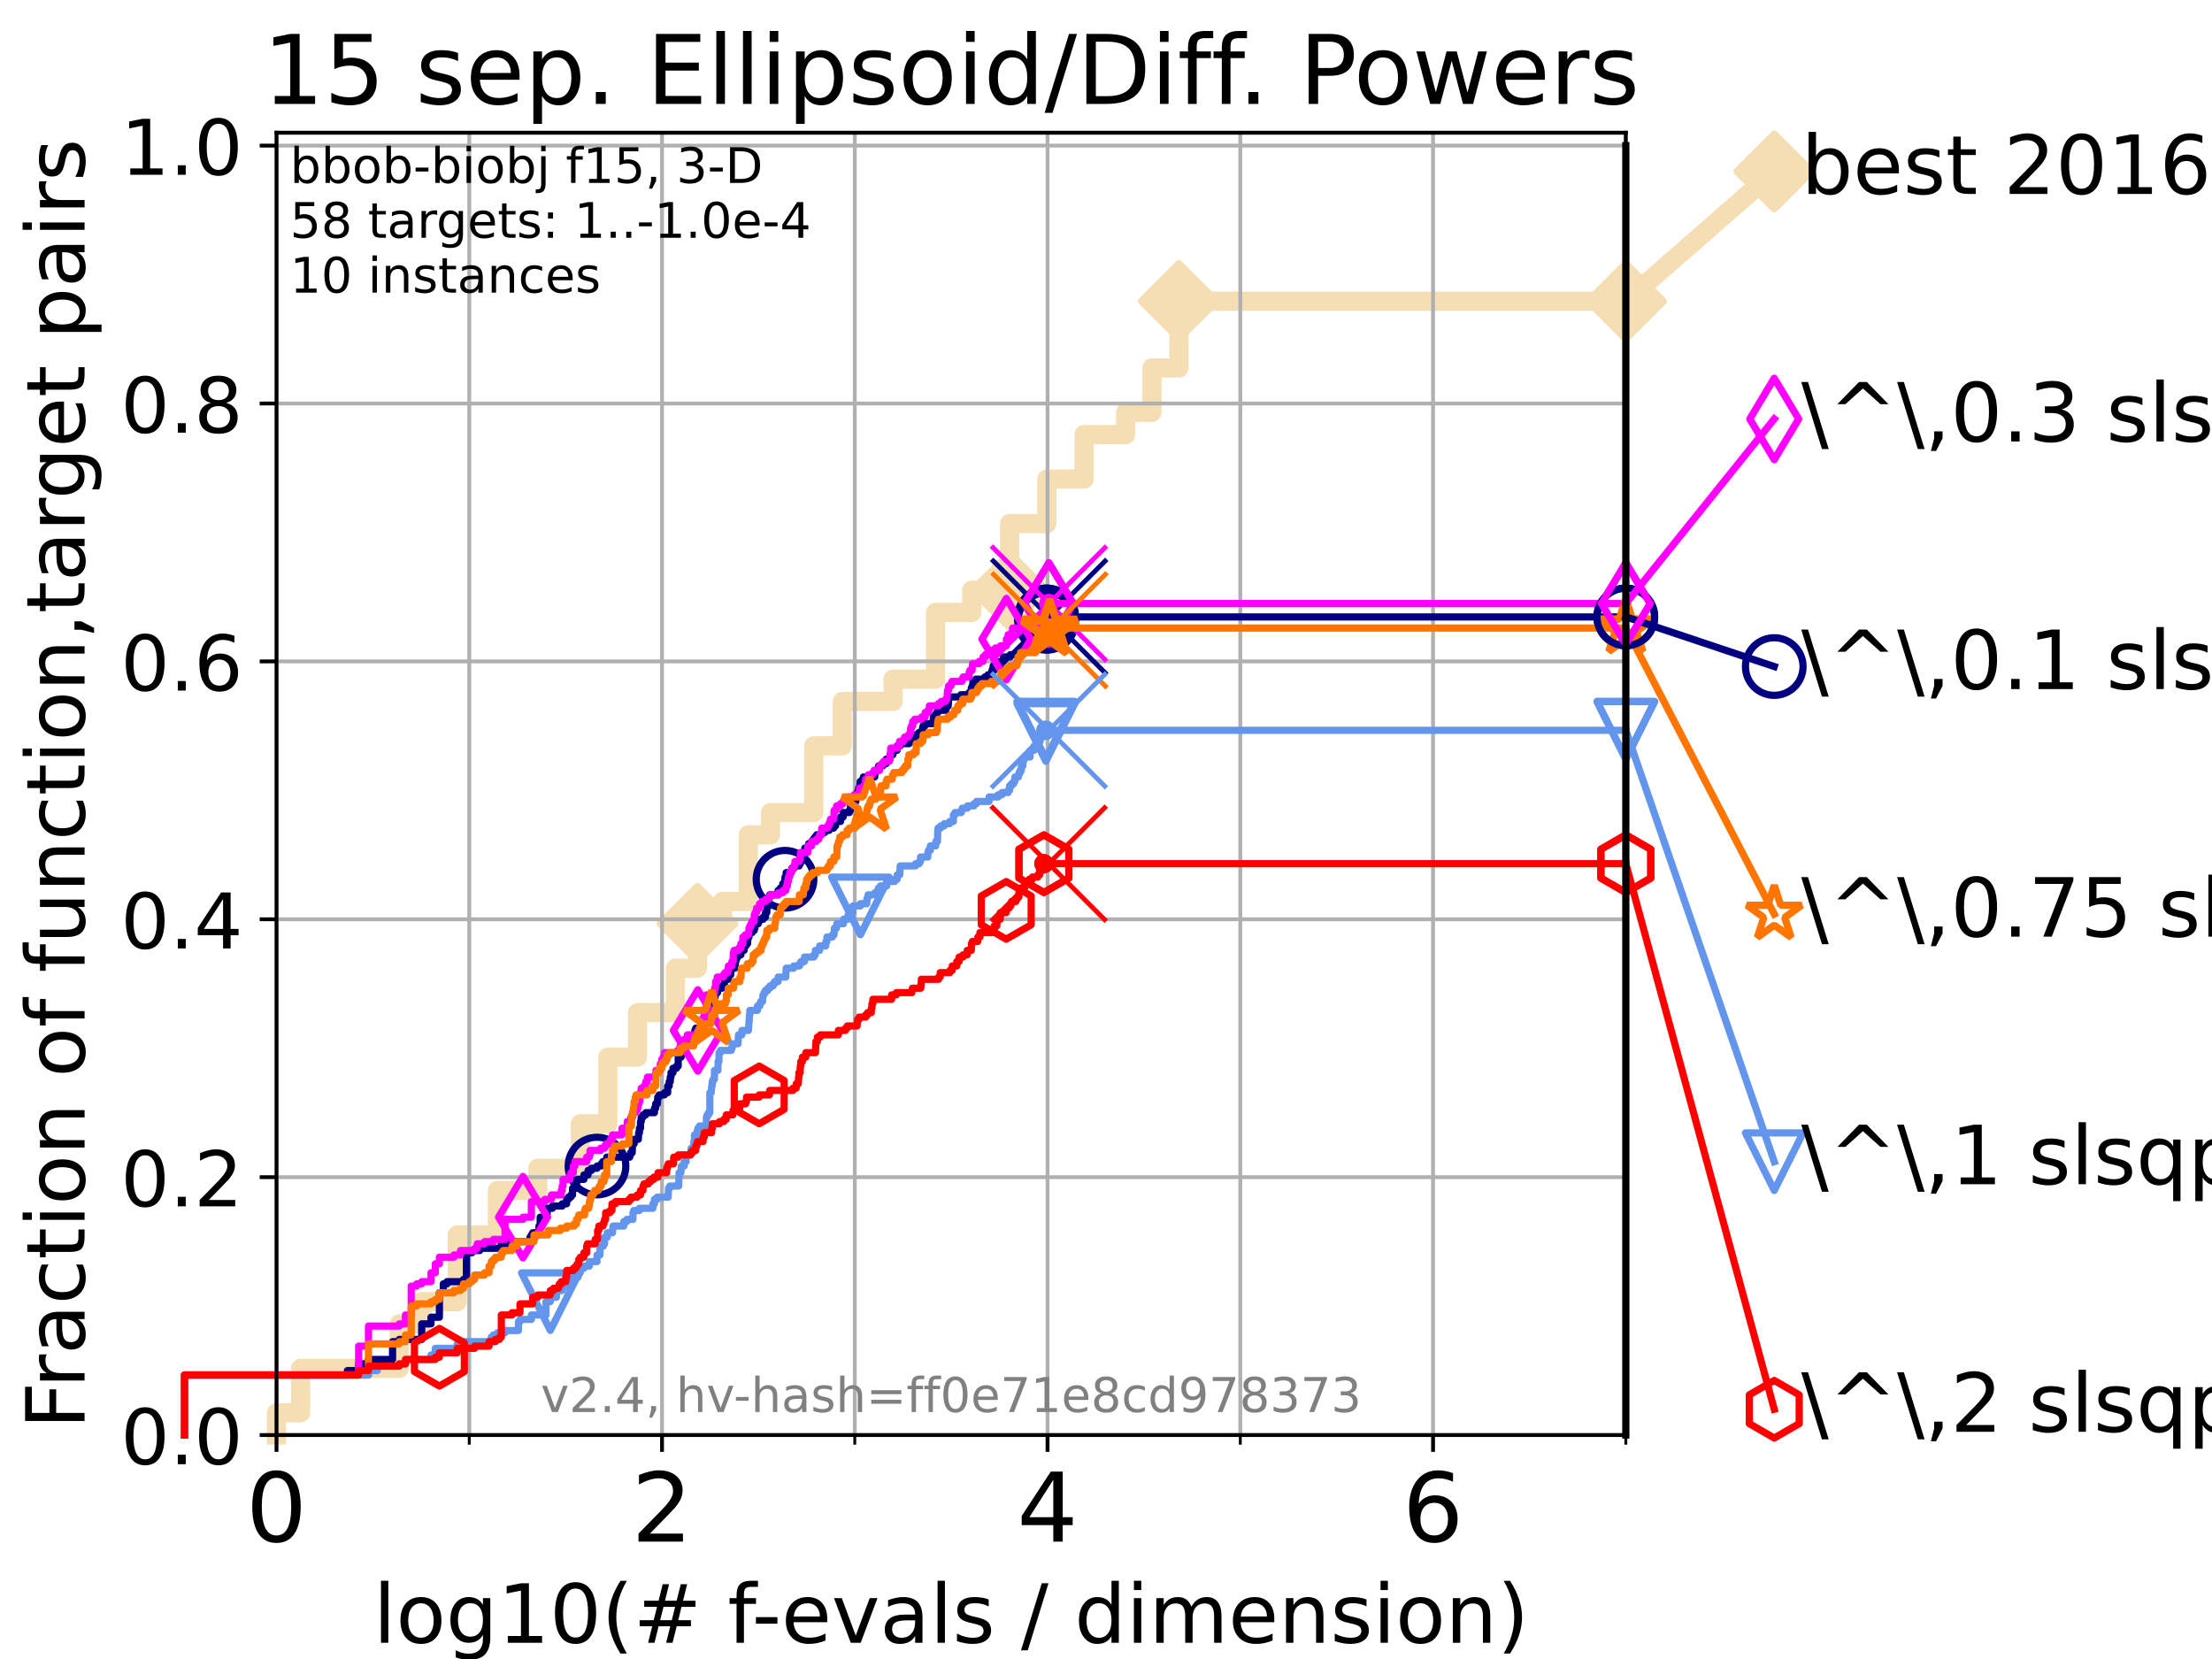 <?xml version="1.0" encoding="utf-8" standalone="no"?>
<!DOCTYPE svg PUBLIC "-//W3C//DTD SVG 1.1//EN"
  "http://www.w3.org/Graphics/SVG/1.1/DTD/svg11.dtd">
<!-- Created with matplotlib (https://matplotlib.org/) -->
<svg height="345.6pt" version="1.1" viewBox="0 0 460.8 345.6" width="460.8pt" xmlns="http://www.w3.org/2000/svg" xmlns:xlink="http://www.w3.org/1999/xlink">
 <defs>
  <style type="text/css">*{stroke-linecap:butt;stroke-linejoin:round;}</style>
 </defs>
 <g id="figure_1">
  <g id="patch_1">
   <path d="M 0 345.6 
L 460.8 345.6 
L 460.8 0 
L 0 0 
z
" style="fill:#ffffff;"/>
  </g>
  <g id="axes_1">
   <g id="patch_2">
    <path d="M 57.6 298.944 
L 338.688 298.944 
L 338.688 27.648 
L 57.6 27.648 
z
" style="fill:#ffffff;"/>
   </g>
   <g id="line2d_1">
    <path d="M 57.6 298.944 
L 57.6 294.313 
L 62.617 294.313 
L 62.617 285.05 
L 83.172 285.05 
L 83.172 275.788 
L 87.85 275.788 
L 87.85 271.157 
L 95.26 271.157 
L 95.26 257.263 
L 103.623 257.263 
L 103.623 248.001 
L 112.026 248.001 
L 112.026 243.37 
L 120.883 243.37 
L 120.883 234.107 
L 126.618 234.107 
L 126.618 220.214 
L 132.816 220.214 
L 132.816 210.951 
L 140.699 210.951 
L 140.699 201.689 
L 145.289 201.689 
L 145.289 192.426 
L 150.486 192.426 
L 150.486 187.795 
L 155.887 187.795 
L 155.887 173.901 
L 160.506 173.901 
L 160.506 169.27 
L 169.522 169.27 
L 169.522 155.377 
L 175.47 155.377 
L 175.47 146.114 
L 186.058 146.114 
L 186.058 141.483 
L 194.901 141.483 
L 194.901 127.589 
L 202.442 127.589 
L 202.442 122.958 
L 210.317 122.958 
L 210.317 109.065 
L 218.071 109.065 
L 218.071 99.802 
L 225.839 99.802 
L 225.839 90.54 
L 234.483 90.54 
L 234.483 85.909 
L 239.975 85.909 
L 239.975 76.646 
L 245.612 76.646 
L 245.612 62.753 
L 338.688 62.753 
" style="fill:none;stroke:#f5deb3;stroke-linecap:square;stroke-width:4;"/>
   </g>
   <g id="line2d_2">
    <defs>
     <path d="M 0 7.778 
L 7.778 0 
L 0 -7.778 
L -7.778 0 
z
" id="m8bcf8533ea" style="stroke:#f5deb3;stroke-linejoin:miter;stroke-width:1.5;"/>
    </defs>
    <g>
     <use style="fill:#f5deb3;stroke:#f5deb3;stroke-linejoin:miter;stroke-width:1.5;" x="145.289" xlink:href="#m8bcf8533ea" y="192.426"/>
     <use style="fill:#f5deb3;stroke:#f5deb3;stroke-linejoin:miter;stroke-width:1.5;" x="210.317" xlink:href="#m8bcf8533ea" y="122.958"/>
     <use style="fill:#f5deb3;stroke:#f5deb3;stroke-linejoin:miter;stroke-width:1.5;" x="245.612" xlink:href="#m8bcf8533ea" y="62.753"/>
     <use style="fill:#f5deb3;stroke:#f5deb3;stroke-linejoin:miter;stroke-width:1.5;" x="245.612" xlink:href="#m8bcf8533ea" y="62.753"/>
     <use style="fill:#f5deb3;stroke:#f5deb3;stroke-linejoin:miter;stroke-width:1.5;" x="338.688" xlink:href="#m8bcf8533ea" y="62.753"/>
    </g>
   </g>
   <g id="line2d_3">
    <path style="fill:none;stroke:#f5deb3;stroke-linecap:square;stroke-width:4;"/>
    <g/>
   </g>
   <g id="line2d_4">
    <path d="M 338.688 62.753 
L 369.608 35.706 
" style="fill:none;stroke:#f5deb3;stroke-linecap:square;stroke-width:4;"/>
    <g>
     <use style="fill:#f5deb3;stroke:#f5deb3;stroke-linejoin:miter;stroke-width:1.5;" x="338.688" xlink:href="#m8bcf8533ea" y="62.753"/>
     <use style="fill:#f5deb3;stroke:#f5deb3;stroke-linejoin:miter;stroke-width:1.5;" x="369.608" xlink:href="#m8bcf8533ea" y="35.706"/>
    </g>
   </g>
   <g id="matplotlib.axis_1">
    <g id="xtick_1">
     <g id="line2d_5">
      <path clip-path="url(#p0b9ed9b8e8)" d="M 57.6 298.944 
L 57.6 27.648 
" style="fill:none;stroke:#b0b0b0;stroke-linecap:square;stroke-width:0.8;"/>
     </g>
     <g id="line2d_6">
      <defs>
       <path d="M 0 0 
L 0 3.5 
" id="me7ab10844f" style="stroke:#000000;stroke-width:0.8;"/>
      </defs>
      <g>
       <use style="stroke:#000000;stroke-width:0.8;" x="57.6" xlink:href="#me7ab10844f" y="298.944"/>
      </g>
     </g>
     <g id="text_1">
      <!-- 0 -->
      <g transform="translate(51.237 321.141)scale(0.2 -0.2)">
       <defs>
        <path d="M 31.781 66.406 
Q 24.172 66.406 20.328 58.906 
Q 16.5 51.422 16.5 36.375 
Q 16.5 21.391 20.328 13.891 
Q 24.172 6.391 31.781 6.391 
Q 39.453 6.391 43.281 13.891 
Q 47.125 21.391 47.125 36.375 
Q 47.125 51.422 43.281 58.906 
Q 39.453 66.406 31.781 66.406 
z
M 31.781 74.219 
Q 44.047 74.219 50.516 64.516 
Q 56.984 54.828 56.984 36.375 
Q 56.984 17.969 50.516 8.266 
Q 44.047 -1.422 31.781 -1.422 
Q 19.531 -1.422 13.062 8.266 
Q 6.594 17.969 6.594 36.375 
Q 6.594 54.828 13.062 64.516 
Q 19.531 74.219 31.781 74.219 
z
" id="DejaVuSans-48"/>
       </defs>
       <use xlink:href="#DejaVuSans-48"/>
      </g>
     </g>
    </g>
    <g id="xtick_2">
     <g id="line2d_7">
      <path clip-path="url(#p0b9ed9b8e8)" d="M 137.911 298.944 
L 137.911 27.648 
" style="fill:none;stroke:#b0b0b0;stroke-linecap:square;stroke-width:0.8;"/>
     </g>
     <g id="line2d_8">
      <g>
       <use style="stroke:#000000;stroke-width:0.8;" x="137.911" xlink:href="#me7ab10844f" y="298.944"/>
      </g>
     </g>
     <g id="text_2">
      <!-- 2 -->
      <g transform="translate(131.548 321.141)scale(0.2 -0.2)">
       <defs>
        <path d="M 19.188 8.297 
L 53.609 8.297 
L 53.609 0 
L 7.328 0 
L 7.328 8.297 
Q 12.938 14.109 22.625 23.891 
Q 32.328 33.688 34.812 36.531 
Q 39.547 41.844 41.422 45.531 
Q 43.312 49.219 43.312 52.781 
Q 43.312 58.594 39.234 62.25 
Q 35.156 65.922 28.609 65.922 
Q 23.969 65.922 18.812 64.312 
Q 13.672 62.703 7.812 59.422 
L 7.812 69.391 
Q 13.766 71.781 18.938 73 
Q 24.125 74.219 28.422 74.219 
Q 39.75 74.219 46.484 68.547 
Q 53.219 62.891 53.219 53.422 
Q 53.219 48.922 51.531 44.891 
Q 49.859 40.875 45.406 35.406 
Q 44.188 33.984 37.641 27.219 
Q 31.109 20.453 19.188 8.297 
z
" id="DejaVuSans-50"/>
       </defs>
       <use xlink:href="#DejaVuSans-50"/>
      </g>
     </g>
    </g>
    <g id="xtick_3">
     <g id="line2d_9">
      <path clip-path="url(#p0b9ed9b8e8)" d="M 218.222 298.944 
L 218.222 27.648 
" style="fill:none;stroke:#b0b0b0;stroke-linecap:square;stroke-width:0.8;"/>
     </g>
     <g id="line2d_10">
      <g>
       <use style="stroke:#000000;stroke-width:0.8;" x="218.222" xlink:href="#me7ab10844f" y="298.944"/>
      </g>
     </g>
     <g id="text_3">
      <!-- 4 -->
      <g transform="translate(211.859 321.141)scale(0.2 -0.2)">
       <defs>
        <path d="M 37.797 64.312 
L 12.891 25.391 
L 37.797 25.391 
z
M 35.203 72.906 
L 47.609 72.906 
L 47.609 25.391 
L 58.016 25.391 
L 58.016 17.188 
L 47.609 17.188 
L 47.609 0 
L 37.797 0 
L 37.797 17.188 
L 4.891 17.188 
L 4.891 26.703 
z
" id="DejaVuSans-52"/>
       </defs>
       <use xlink:href="#DejaVuSans-52"/>
      </g>
     </g>
    </g>
    <g id="xtick_4">
     <g id="line2d_11">
      <path clip-path="url(#p0b9ed9b8e8)" d="M 298.533 298.944 
L 298.533 27.648 
" style="fill:none;stroke:#b0b0b0;stroke-linecap:square;stroke-width:0.8;"/>
     </g>
     <g id="line2d_12">
      <g>
       <use style="stroke:#000000;stroke-width:0.8;" x="298.533" xlink:href="#me7ab10844f" y="298.944"/>
      </g>
     </g>
     <g id="text_4">
      <!-- 6 -->
      <g transform="translate(292.17 321.141)scale(0.2 -0.2)">
       <defs>
        <path d="M 33.016 40.375 
Q 26.375 40.375 22.484 35.828 
Q 18.609 31.297 18.609 23.391 
Q 18.609 15.531 22.484 10.953 
Q 26.375 6.391 33.016 6.391 
Q 39.656 6.391 43.531 10.953 
Q 47.406 15.531 47.406 23.391 
Q 47.406 31.297 43.531 35.828 
Q 39.656 40.375 33.016 40.375 
z
M 52.594 71.297 
L 52.594 62.312 
Q 48.875 64.062 45.094 64.984 
Q 41.312 65.922 37.594 65.922 
Q 27.828 65.922 22.672 59.328 
Q 17.531 52.734 16.797 39.406 
Q 19.672 43.656 24.016 45.922 
Q 28.375 48.188 33.594 48.188 
Q 44.578 48.188 50.953 41.516 
Q 57.328 34.859 57.328 23.391 
Q 57.328 12.156 50.688 5.359 
Q 44.047 -1.422 33.016 -1.422 
Q 20.359 -1.422 13.672 8.266 
Q 6.984 17.969 6.984 36.375 
Q 6.984 53.656 15.188 63.938 
Q 23.391 74.219 37.203 74.219 
Q 40.922 74.219 44.703 73.484 
Q 48.484 72.75 52.594 71.297 
z
" id="DejaVuSans-54"/>
       </defs>
       <use xlink:href="#DejaVuSans-54"/>
      </g>
     </g>
    </g>
    <g id="xtick_5">
     <g id="line2d_13">
      <path clip-path="url(#p0b9ed9b8e8)" d="M 97.755 298.944 
L 97.755 27.648 
" style="fill:none;stroke:#b0b0b0;stroke-linecap:square;stroke-width:0.8;"/>
     </g>
     <g id="line2d_14">
      <defs>
       <path d="M 0 0 
L 0 2 
" id="m5dfa736bc7" style="stroke:#000000;stroke-width:0.6;"/>
      </defs>
      <g>
       <use style="stroke:#000000;stroke-width:0.6;" x="97.755" xlink:href="#m5dfa736bc7" y="298.944"/>
      </g>
     </g>
    </g>
    <g id="xtick_6">
     <g id="line2d_15">
      <path clip-path="url(#p0b9ed9b8e8)" d="M 178.066 298.944 
L 178.066 27.648 
" style="fill:none;stroke:#b0b0b0;stroke-linecap:square;stroke-width:0.8;"/>
     </g>
     <g id="line2d_16">
      <g>
       <use style="stroke:#000000;stroke-width:0.6;" x="178.066" xlink:href="#m5dfa736bc7" y="298.944"/>
      </g>
     </g>
    </g>
    <g id="xtick_7">
     <g id="line2d_17">
      <path clip-path="url(#p0b9ed9b8e8)" d="M 258.377 298.944 
L 258.377 27.648 
" style="fill:none;stroke:#b0b0b0;stroke-linecap:square;stroke-width:0.8;"/>
     </g>
     <g id="line2d_18">
      <g>
       <use style="stroke:#000000;stroke-width:0.6;" x="258.377" xlink:href="#m5dfa736bc7" y="298.944"/>
      </g>
     </g>
    </g>
    <g id="xtick_8">
     <g id="line2d_19">
      <path clip-path="url(#p0b9ed9b8e8)" d="M 338.688 298.944 
L 338.688 27.648 
" style="fill:none;stroke:#b0b0b0;stroke-linecap:square;stroke-width:0.8;"/>
     </g>
     <g id="line2d_20">
      <g>
       <use style="stroke:#000000;stroke-width:0.6;" x="338.688" xlink:href="#m5dfa736bc7" y="298.944"/>
      </g>
     </g>
    </g>
    <g id="text_5">
     <!-- log10(# f-evals / dimension) -->
     <g transform="translate(77.764 342.218)scale(0.17 -0.17)">
      <defs>
       <path d="M 9.422 75.984 
L 18.406 75.984 
L 18.406 0 
L 9.422 0 
z
" id="DejaVuSans-108"/>
       <path d="M 30.609 48.391 
Q 23.391 48.391 19.188 42.75 
Q 14.984 37.109 14.984 27.297 
Q 14.984 17.484 19.156 11.844 
Q 23.344 6.203 30.609 6.203 
Q 37.797 6.203 41.984 11.859 
Q 46.188 17.531 46.188 27.297 
Q 46.188 37.016 41.984 42.703 
Q 37.797 48.391 30.609 48.391 
z
M 30.609 56 
Q 42.328 56 49.016 48.375 
Q 55.719 40.766 55.719 27.297 
Q 55.719 13.875 49.016 6.219 
Q 42.328 -1.422 30.609 -1.422 
Q 18.844 -1.422 12.172 6.219 
Q 5.516 13.875 5.516 27.297 
Q 5.516 40.766 12.172 48.375 
Q 18.844 56 30.609 56 
z
" id="DejaVuSans-111"/>
       <path d="M 45.406 27.984 
Q 45.406 37.75 41.375 43.109 
Q 37.359 48.484 30.078 48.484 
Q 22.859 48.484 18.828 43.109 
Q 14.797 37.75 14.797 27.984 
Q 14.797 18.266 18.828 12.891 
Q 22.859 7.516 30.078 7.516 
Q 37.359 7.516 41.375 12.891 
Q 45.406 18.266 45.406 27.984 
z
M 54.391 6.781 
Q 54.391 -7.172 48.188 -13.984 
Q 42 -20.797 29.203 -20.797 
Q 24.469 -20.797 20.266 -20.094 
Q 16.062 -19.391 12.109 -17.922 
L 12.109 -9.188 
Q 16.062 -11.328 19.922 -12.344 
Q 23.781 -13.375 27.781 -13.375 
Q 36.625 -13.375 41.016 -8.766 
Q 45.406 -4.156 45.406 5.172 
L 45.406 9.625 
Q 42.625 4.781 38.281 2.391 
Q 33.938 0 27.875 0 
Q 17.828 0 11.672 7.656 
Q 5.516 15.328 5.516 27.984 
Q 5.516 40.672 11.672 48.328 
Q 17.828 56 27.875 56 
Q 33.938 56 38.281 53.609 
Q 42.625 51.219 45.406 46.391 
L 45.406 54.688 
L 54.391 54.688 
z
" id="DejaVuSans-103"/>
       <path d="M 12.406 8.297 
L 28.516 8.297 
L 28.516 63.922 
L 10.984 60.406 
L 10.984 69.391 
L 28.422 72.906 
L 38.281 72.906 
L 38.281 8.297 
L 54.391 8.297 
L 54.391 0 
L 12.406 0 
z
" id="DejaVuSans-49"/>
       <path d="M 31 75.875 
Q 24.469 64.656 21.281 53.656 
Q 18.109 42.672 18.109 31.391 
Q 18.109 20.125 21.312 9.062 
Q 24.516 -2 31 -13.188 
L 23.188 -13.188 
Q 15.875 -1.703 12.234 9.375 
Q 8.594 20.453 8.594 31.391 
Q 8.594 42.281 12.203 53.312 
Q 15.828 64.359 23.188 75.875 
z
" id="DejaVuSans-40"/>
       <path d="M 51.125 44 
L 36.922 44 
L 32.812 27.688 
L 47.125 27.688 
z
M 43.797 71.781 
L 38.719 51.516 
L 52.984 51.516 
L 58.109 71.781 
L 65.922 71.781 
L 60.891 51.516 
L 76.125 51.516 
L 76.125 44 
L 58.984 44 
L 54.984 27.688 
L 70.516 27.688 
L 70.516 20.219 
L 53.078 20.219 
L 48 0 
L 40.188 0 
L 45.219 20.219 
L 30.906 20.219 
L 25.875 0 
L 18.016 0 
L 23.094 20.219 
L 7.719 20.219 
L 7.719 27.688 
L 24.906 27.688 
L 29 44 
L 13.281 44 
L 13.281 51.516 
L 30.906 51.516 
L 35.891 71.781 
z
" id="DejaVuSans-35"/>
       <path id="DejaVuSans-32"/>
       <path d="M 37.109 75.984 
L 37.109 68.5 
L 28.516 68.5 
Q 23.688 68.5 21.797 66.547 
Q 19.922 64.594 19.922 59.516 
L 19.922 54.688 
L 34.719 54.688 
L 34.719 47.703 
L 19.922 47.703 
L 19.922 0 
L 10.891 0 
L 10.891 47.703 
L 2.297 47.703 
L 2.297 54.688 
L 10.891 54.688 
L 10.891 58.5 
Q 10.891 67.625 15.141 71.797 
Q 19.391 75.984 28.609 75.984 
z
" id="DejaVuSans-102"/>
       <path d="M 4.891 31.391 
L 31.203 31.391 
L 31.203 23.391 
L 4.891 23.391 
z
" id="DejaVuSans-45"/>
       <path d="M 56.203 29.594 
L 56.203 25.203 
L 14.891 25.203 
Q 15.484 15.922 20.484 11.062 
Q 25.484 6.203 34.422 6.203 
Q 39.594 6.203 44.453 7.469 
Q 49.312 8.734 54.109 11.281 
L 54.109 2.781 
Q 49.266 0.734 44.188 -0.344 
Q 39.109 -1.422 33.891 -1.422 
Q 20.797 -1.422 13.156 6.188 
Q 5.516 13.812 5.516 26.812 
Q 5.516 40.234 12.766 48.109 
Q 20.016 56 32.328 56 
Q 43.359 56 49.781 48.891 
Q 56.203 41.797 56.203 29.594 
z
M 47.219 32.234 
Q 47.125 39.594 43.094 43.984 
Q 39.062 48.391 32.422 48.391 
Q 24.906 48.391 20.391 44.141 
Q 15.875 39.891 15.188 32.172 
z
" id="DejaVuSans-101"/>
       <path d="M 2.984 54.688 
L 12.5 54.688 
L 29.594 8.797 
L 46.688 54.688 
L 56.203 54.688 
L 35.688 0 
L 23.484 0 
z
" id="DejaVuSans-118"/>
       <path d="M 34.281 27.484 
Q 23.391 27.484 19.188 25 
Q 14.984 22.516 14.984 16.5 
Q 14.984 11.719 18.141 8.906 
Q 21.297 6.109 26.703 6.109 
Q 34.188 6.109 38.703 11.406 
Q 43.219 16.703 43.219 25.484 
L 43.219 27.484 
z
M 52.203 31.203 
L 52.203 0 
L 43.219 0 
L 43.219 8.297 
Q 40.141 3.328 35.547 0.953 
Q 30.953 -1.422 24.312 -1.422 
Q 15.922 -1.422 10.953 3.297 
Q 6 8.016 6 15.922 
Q 6 25.141 12.172 29.828 
Q 18.359 34.516 30.609 34.516 
L 43.219 34.516 
L 43.219 35.406 
Q 43.219 41.609 39.141 45 
Q 35.062 48.391 27.688 48.391 
Q 23 48.391 18.547 47.266 
Q 14.109 46.141 10.016 43.891 
L 10.016 52.203 
Q 14.938 54.109 19.578 55.047 
Q 24.219 56 28.609 56 
Q 40.484 56 46.344 49.844 
Q 52.203 43.703 52.203 31.203 
z
" id="DejaVuSans-97"/>
       <path d="M 44.281 53.078 
L 44.281 44.578 
Q 40.484 46.531 36.375 47.5 
Q 32.281 48.484 27.875 48.484 
Q 21.188 48.484 17.844 46.438 
Q 14.5 44.391 14.5 40.281 
Q 14.5 37.156 16.891 35.375 
Q 19.281 33.594 26.516 31.984 
L 29.594 31.297 
Q 39.156 29.25 43.188 25.516 
Q 47.219 21.781 47.219 15.094 
Q 47.219 7.469 41.188 3.016 
Q 35.156 -1.422 24.609 -1.422 
Q 20.219 -1.422 15.453 -0.562 
Q 10.688 0.297 5.422 2 
L 5.422 11.281 
Q 10.406 8.688 15.234 7.391 
Q 20.062 6.109 24.812 6.109 
Q 31.156 6.109 34.562 8.281 
Q 37.984 10.453 37.984 14.406 
Q 37.984 18.062 35.516 20.016 
Q 33.062 21.969 24.703 23.781 
L 21.578 24.516 
Q 13.234 26.266 9.516 29.906 
Q 5.812 33.547 5.812 39.891 
Q 5.812 47.609 11.281 51.797 
Q 16.75 56 26.812 56 
Q 31.781 56 36.172 55.266 
Q 40.578 54.547 44.281 53.078 
z
" id="DejaVuSans-115"/>
       <path d="M 25.391 72.906 
L 33.688 72.906 
L 8.297 -9.281 
L 0 -9.281 
z
" id="DejaVuSans-47"/>
       <path d="M 45.406 46.391 
L 45.406 75.984 
L 54.391 75.984 
L 54.391 0 
L 45.406 0 
L 45.406 8.203 
Q 42.578 3.328 38.25 0.953 
Q 33.938 -1.422 27.875 -1.422 
Q 17.969 -1.422 11.734 6.484 
Q 5.516 14.406 5.516 27.297 
Q 5.516 40.188 11.734 48.094 
Q 17.969 56 27.875 56 
Q 33.938 56 38.25 53.625 
Q 42.578 51.266 45.406 46.391 
z
M 14.797 27.297 
Q 14.797 17.391 18.875 11.75 
Q 22.953 6.109 30.078 6.109 
Q 37.203 6.109 41.297 11.75 
Q 45.406 17.391 45.406 27.297 
Q 45.406 37.203 41.297 42.844 
Q 37.203 48.484 30.078 48.484 
Q 22.953 48.484 18.875 42.844 
Q 14.797 37.203 14.797 27.297 
z
" id="DejaVuSans-100"/>
       <path d="M 9.422 54.688 
L 18.406 54.688 
L 18.406 0 
L 9.422 0 
z
M 9.422 75.984 
L 18.406 75.984 
L 18.406 64.594 
L 9.422 64.594 
z
" id="DejaVuSans-105"/>
       <path d="M 52 44.188 
Q 55.375 50.25 60.062 53.125 
Q 64.75 56 71.094 56 
Q 79.641 56 84.281 50.016 
Q 88.922 44.047 88.922 33.016 
L 88.922 0 
L 79.891 0 
L 79.891 32.719 
Q 79.891 40.578 77.094 44.375 
Q 74.312 48.188 68.609 48.188 
Q 61.625 48.188 57.562 43.547 
Q 53.516 38.922 53.516 30.906 
L 53.516 0 
L 44.484 0 
L 44.484 32.719 
Q 44.484 40.625 41.703 44.406 
Q 38.922 48.188 33.109 48.188 
Q 26.219 48.188 22.156 43.531 
Q 18.109 38.875 18.109 30.906 
L 18.109 0 
L 9.078 0 
L 9.078 54.688 
L 18.109 54.688 
L 18.109 46.188 
Q 21.188 51.219 25.484 53.609 
Q 29.781 56 35.688 56 
Q 41.656 56 45.828 52.969 
Q 50 49.953 52 44.188 
z
" id="DejaVuSans-109"/>
       <path d="M 54.891 33.016 
L 54.891 0 
L 45.906 0 
L 45.906 32.719 
Q 45.906 40.484 42.875 44.328 
Q 39.844 48.188 33.797 48.188 
Q 26.516 48.188 22.312 43.547 
Q 18.109 38.922 18.109 30.906 
L 18.109 0 
L 9.078 0 
L 9.078 54.688 
L 18.109 54.688 
L 18.109 46.188 
Q 21.344 51.125 25.703 53.562 
Q 30.078 56 35.797 56 
Q 45.219 56 50.047 50.172 
Q 54.891 44.344 54.891 33.016 
z
" id="DejaVuSans-110"/>
       <path d="M 8.016 75.875 
L 15.828 75.875 
Q 23.141 64.359 26.781 53.312 
Q 30.422 42.281 30.422 31.391 
Q 30.422 20.453 26.781 9.375 
Q 23.141 -1.703 15.828 -13.188 
L 8.016 -13.188 
Q 14.5 -2 17.703 9.062 
Q 20.906 20.125 20.906 31.391 
Q 20.906 42.672 17.703 53.656 
Q 14.5 64.656 8.016 75.875 
z
" id="DejaVuSans-41"/>
      </defs>
      <use xlink:href="#DejaVuSans-108"/>
      <use x="27.783" xlink:href="#DejaVuSans-111"/>
      <use x="88.965" xlink:href="#DejaVuSans-103"/>
      <use x="152.441" xlink:href="#DejaVuSans-49"/>
      <use x="216.064" xlink:href="#DejaVuSans-48"/>
      <use x="279.688" xlink:href="#DejaVuSans-40"/>
      <use x="318.701" xlink:href="#DejaVuSans-35"/>
      <use x="402.49" xlink:href="#DejaVuSans-32"/>
      <use x="434.277" xlink:href="#DejaVuSans-102"/>
      <use x="463.982" xlink:href="#DejaVuSans-45"/>
      <use x="500.066" xlink:href="#DejaVuSans-101"/>
      <use x="561.59" xlink:href="#DejaVuSans-118"/>
      <use x="620.77" xlink:href="#DejaVuSans-97"/>
      <use x="682.049" xlink:href="#DejaVuSans-108"/>
      <use x="709.832" xlink:href="#DejaVuSans-115"/>
      <use x="761.932" xlink:href="#DejaVuSans-32"/>
      <use x="793.719" xlink:href="#DejaVuSans-47"/>
      <use x="827.41" xlink:href="#DejaVuSans-32"/>
      <use x="859.197" xlink:href="#DejaVuSans-100"/>
      <use x="922.674" xlink:href="#DejaVuSans-105"/>
      <use x="950.457" xlink:href="#DejaVuSans-109"/>
      <use x="1047.869" xlink:href="#DejaVuSans-101"/>
      <use x="1109.393" xlink:href="#DejaVuSans-110"/>
      <use x="1172.771" xlink:href="#DejaVuSans-115"/>
      <use x="1224.871" xlink:href="#DejaVuSans-105"/>
      <use x="1252.654" xlink:href="#DejaVuSans-111"/>
      <use x="1313.836" xlink:href="#DejaVuSans-110"/>
      <use x="1377.215" xlink:href="#DejaVuSans-41"/>
     </g>
    </g>
   </g>
   <g id="matplotlib.axis_2">
    <g id="ytick_1">
     <g id="line2d_21">
      <path clip-path="url(#p0b9ed9b8e8)" d="M 57.6 298.944 
L 338.688 298.944 
" style="fill:none;stroke:#b0b0b0;stroke-linecap:square;stroke-width:0.8;"/>
     </g>
     <g id="line2d_22">
      <defs>
       <path d="M 0 0 
L -3.5 0 
" id="m374d5b27e8" style="stroke:#000000;stroke-width:0.8;"/>
      </defs>
      <g>
       <use style="stroke:#000000;stroke-width:0.8;" x="57.6" xlink:href="#m374d5b27e8" y="298.944"/>
      </g>
     </g>
     <g id="text_6">
      <!-- 0.0 -->
      <g transform="translate(25.155 305.023)scale(0.16 -0.16)">
       <defs>
        <path d="M 10.688 12.406 
L 21 12.406 
L 21 0 
L 10.688 0 
z
" id="DejaVuSans-46"/>
       </defs>
       <use xlink:href="#DejaVuSans-48"/>
       <use x="63.623" xlink:href="#DejaVuSans-46"/>
       <use x="95.41" xlink:href="#DejaVuSans-48"/>
      </g>
     </g>
    </g>
    <g id="ytick_2">
     <g id="line2d_23">
      <path clip-path="url(#p0b9ed9b8e8)" d="M 57.6 245.222 
L 338.688 245.222 
" style="fill:none;stroke:#b0b0b0;stroke-linecap:square;stroke-width:0.8;"/>
     </g>
     <g id="line2d_24">
      <g>
       <use style="stroke:#000000;stroke-width:0.8;" x="57.6" xlink:href="#m374d5b27e8" y="245.222"/>
      </g>
     </g>
     <g id="text_7">
      <!-- 0.2 -->
      <g transform="translate(25.155 251.301)scale(0.16 -0.16)">
       <use xlink:href="#DejaVuSans-48"/>
       <use x="63.623" xlink:href="#DejaVuSans-46"/>
       <use x="95.41" xlink:href="#DejaVuSans-50"/>
      </g>
     </g>
    </g>
    <g id="ytick_3">
     <g id="line2d_25">
      <path clip-path="url(#p0b9ed9b8e8)" d="M 57.6 191.5 
L 338.688 191.5 
" style="fill:none;stroke:#b0b0b0;stroke-linecap:square;stroke-width:0.8;"/>
     </g>
     <g id="line2d_26">
      <g>
       <use style="stroke:#000000;stroke-width:0.8;" x="57.6" xlink:href="#m374d5b27e8" y="191.5"/>
      </g>
     </g>
     <g id="text_8">
      <!-- 0.4 -->
      <g transform="translate(25.155 197.579)scale(0.16 -0.16)">
       <use xlink:href="#DejaVuSans-48"/>
       <use x="63.623" xlink:href="#DejaVuSans-46"/>
       <use x="95.41" xlink:href="#DejaVuSans-52"/>
      </g>
     </g>
    </g>
    <g id="ytick_4">
     <g id="line2d_27">
      <path clip-path="url(#p0b9ed9b8e8)" d="M 57.6 137.778 
L 338.688 137.778 
" style="fill:none;stroke:#b0b0b0;stroke-linecap:square;stroke-width:0.8;"/>
     </g>
     <g id="line2d_28">
      <g>
       <use style="stroke:#000000;stroke-width:0.8;" x="57.6" xlink:href="#m374d5b27e8" y="137.778"/>
      </g>
     </g>
     <g id="text_9">
      <!-- 0.6 -->
      <g transform="translate(25.155 143.857)scale(0.16 -0.16)">
       <use xlink:href="#DejaVuSans-48"/>
       <use x="63.623" xlink:href="#DejaVuSans-46"/>
       <use x="95.41" xlink:href="#DejaVuSans-54"/>
      </g>
     </g>
    </g>
    <g id="ytick_5">
     <g id="line2d_29">
      <path clip-path="url(#p0b9ed9b8e8)" d="M 57.6 84.056 
L 338.688 84.056 
" style="fill:none;stroke:#b0b0b0;stroke-linecap:square;stroke-width:0.8;"/>
     </g>
     <g id="line2d_30">
      <g>
       <use style="stroke:#000000;stroke-width:0.8;" x="57.6" xlink:href="#m374d5b27e8" y="84.056"/>
      </g>
     </g>
     <g id="text_10">
      <!-- 0.8 -->
      <g transform="translate(25.155 90.135)scale(0.16 -0.16)">
       <defs>
        <path d="M 31.781 34.625 
Q 24.75 34.625 20.719 30.859 
Q 16.703 27.094 16.703 20.516 
Q 16.703 13.922 20.719 10.156 
Q 24.75 6.391 31.781 6.391 
Q 38.812 6.391 42.859 10.172 
Q 46.922 13.969 46.922 20.516 
Q 46.922 27.094 42.891 30.859 
Q 38.875 34.625 31.781 34.625 
z
M 21.922 38.812 
Q 15.578 40.375 12.031 44.719 
Q 8.5 49.078 8.5 55.328 
Q 8.5 64.062 14.719 69.141 
Q 20.953 74.219 31.781 74.219 
Q 42.672 74.219 48.875 69.141 
Q 55.078 64.062 55.078 55.328 
Q 55.078 49.078 51.531 44.719 
Q 48 40.375 41.703 38.812 
Q 48.828 37.156 52.797 32.312 
Q 56.781 27.484 56.781 20.516 
Q 56.781 9.906 50.312 4.234 
Q 43.844 -1.422 31.781 -1.422 
Q 19.734 -1.422 13.25 4.234 
Q 6.781 9.906 6.781 20.516 
Q 6.781 27.484 10.781 32.312 
Q 14.797 37.156 21.922 38.812 
z
M 18.312 54.391 
Q 18.312 48.734 21.844 45.562 
Q 25.391 42.391 31.781 42.391 
Q 38.141 42.391 41.719 45.562 
Q 45.312 48.734 45.312 54.391 
Q 45.312 60.062 41.719 63.234 
Q 38.141 66.406 31.781 66.406 
Q 25.391 66.406 21.844 63.234 
Q 18.312 60.062 18.312 54.391 
z
" id="DejaVuSans-56"/>
       </defs>
       <use xlink:href="#DejaVuSans-48"/>
       <use x="63.623" xlink:href="#DejaVuSans-46"/>
       <use x="95.41" xlink:href="#DejaVuSans-56"/>
      </g>
     </g>
    </g>
    <g id="ytick_6">
     <g id="line2d_31">
      <path clip-path="url(#p0b9ed9b8e8)" d="M 57.6 30.334 
L 338.688 30.334 
" style="fill:none;stroke:#b0b0b0;stroke-linecap:square;stroke-width:0.8;"/>
     </g>
     <g id="line2d_32">
      <g>
       <use style="stroke:#000000;stroke-width:0.8;" x="57.6" xlink:href="#m374d5b27e8" y="30.334"/>
      </g>
     </g>
     <g id="text_11">
      <!-- 1.0 -->
      <g transform="translate(25.155 36.413)scale(0.16 -0.16)">
       <use xlink:href="#DejaVuSans-49"/>
       <use x="63.623" xlink:href="#DejaVuSans-46"/>
       <use x="95.41" xlink:href="#DejaVuSans-48"/>
      </g>
     </g>
    </g>
    <g id="text_12">
     <!-- Fraction of function,target pairs -->
     <g transform="translate(17.62 297.681)rotate(-90)scale(0.17 -0.17)">
      <defs>
       <path d="M 9.812 72.906 
L 51.703 72.906 
L 51.703 64.594 
L 19.672 64.594 
L 19.672 43.109 
L 48.578 43.109 
L 48.578 34.812 
L 19.672 34.812 
L 19.672 0 
L 9.812 0 
z
" id="DejaVuSans-70"/>
       <path d="M 41.109 46.297 
Q 39.594 47.172 37.812 47.578 
Q 36.031 48 33.891 48 
Q 26.266 48 22.188 43.047 
Q 18.109 38.094 18.109 28.812 
L 18.109 0 
L 9.078 0 
L 9.078 54.688 
L 18.109 54.688 
L 18.109 46.188 
Q 20.953 51.172 25.484 53.578 
Q 30.031 56 36.531 56 
Q 37.453 56 38.578 55.875 
Q 39.703 55.766 41.062 55.516 
z
" id="DejaVuSans-114"/>
       <path d="M 48.781 52.594 
L 48.781 44.188 
Q 44.969 46.297 41.141 47.344 
Q 37.312 48.391 33.406 48.391 
Q 24.656 48.391 19.812 42.844 
Q 14.984 37.312 14.984 27.297 
Q 14.984 17.281 19.812 11.734 
Q 24.656 6.203 33.406 6.203 
Q 37.312 6.203 41.141 7.25 
Q 44.969 8.297 48.781 10.406 
L 48.781 2.094 
Q 45.016 0.344 40.984 -0.531 
Q 36.969 -1.422 32.422 -1.422 
Q 20.062 -1.422 12.781 6.344 
Q 5.516 14.109 5.516 27.297 
Q 5.516 40.672 12.859 48.328 
Q 20.219 56 33.016 56 
Q 37.156 56 41.109 55.141 
Q 45.062 54.297 48.781 52.594 
z
" id="DejaVuSans-99"/>
       <path d="M 18.312 70.219 
L 18.312 54.688 
L 36.812 54.688 
L 36.812 47.703 
L 18.312 47.703 
L 18.312 18.016 
Q 18.312 11.328 20.141 9.422 
Q 21.969 7.516 27.594 7.516 
L 36.812 7.516 
L 36.812 0 
L 27.594 0 
Q 17.188 0 13.234 3.875 
Q 9.281 7.766 9.281 18.016 
L 9.281 47.703 
L 2.688 47.703 
L 2.688 54.688 
L 9.281 54.688 
L 9.281 70.219 
z
" id="DejaVuSans-116"/>
       <path d="M 8.5 21.578 
L 8.5 54.688 
L 17.484 54.688 
L 17.484 21.922 
Q 17.484 14.156 20.5 10.266 
Q 23.531 6.391 29.594 6.391 
Q 36.859 6.391 41.078 11.031 
Q 45.312 15.672 45.312 23.688 
L 45.312 54.688 
L 54.297 54.688 
L 54.297 0 
L 45.312 0 
L 45.312 8.406 
Q 42.047 3.422 37.719 1 
Q 33.406 -1.422 27.688 -1.422 
Q 18.266 -1.422 13.375 4.438 
Q 8.5 10.297 8.5 21.578 
z
M 31.109 56 
z
" id="DejaVuSans-117"/>
       <path d="M 11.719 12.406 
L 22.016 12.406 
L 22.016 4 
L 14.016 -11.625 
L 7.719 -11.625 
L 11.719 4 
z
" id="DejaVuSans-44"/>
       <path d="M 18.109 8.203 
L 18.109 -20.797 
L 9.078 -20.797 
L 9.078 54.688 
L 18.109 54.688 
L 18.109 46.391 
Q 20.953 51.266 25.266 53.625 
Q 29.594 56 35.594 56 
Q 45.562 56 51.781 48.094 
Q 58.016 40.188 58.016 27.297 
Q 58.016 14.406 51.781 6.484 
Q 45.562 -1.422 35.594 -1.422 
Q 29.594 -1.422 25.266 0.953 
Q 20.953 3.328 18.109 8.203 
z
M 48.688 27.297 
Q 48.688 37.203 44.609 42.844 
Q 40.531 48.484 33.406 48.484 
Q 26.266 48.484 22.188 42.844 
Q 18.109 37.203 18.109 27.297 
Q 18.109 17.391 22.188 11.75 
Q 26.266 6.109 33.406 6.109 
Q 40.531 6.109 44.609 11.75 
Q 48.688 17.391 48.688 27.297 
z
" id="DejaVuSans-112"/>
      </defs>
      <use xlink:href="#DejaVuSans-70"/>
      <use x="50.27" xlink:href="#DejaVuSans-114"/>
      <use x="91.383" xlink:href="#DejaVuSans-97"/>
      <use x="152.662" xlink:href="#DejaVuSans-99"/>
      <use x="207.643" xlink:href="#DejaVuSans-116"/>
      <use x="246.852" xlink:href="#DejaVuSans-105"/>
      <use x="274.635" xlink:href="#DejaVuSans-111"/>
      <use x="335.816" xlink:href="#DejaVuSans-110"/>
      <use x="399.195" xlink:href="#DejaVuSans-32"/>
      <use x="430.982" xlink:href="#DejaVuSans-111"/>
      <use x="492.164" xlink:href="#DejaVuSans-102"/>
      <use x="527.369" xlink:href="#DejaVuSans-32"/>
      <use x="559.156" xlink:href="#DejaVuSans-102"/>
      <use x="594.361" xlink:href="#DejaVuSans-117"/>
      <use x="657.74" xlink:href="#DejaVuSans-110"/>
      <use x="721.119" xlink:href="#DejaVuSans-99"/>
      <use x="776.1" xlink:href="#DejaVuSans-116"/>
      <use x="815.309" xlink:href="#DejaVuSans-105"/>
      <use x="843.092" xlink:href="#DejaVuSans-111"/>
      <use x="904.273" xlink:href="#DejaVuSans-110"/>
      <use x="967.652" xlink:href="#DejaVuSans-44"/>
      <use x="999.439" xlink:href="#DejaVuSans-116"/>
      <use x="1038.648" xlink:href="#DejaVuSans-97"/>
      <use x="1099.928" xlink:href="#DejaVuSans-114"/>
      <use x="1139.291" xlink:href="#DejaVuSans-103"/>
      <use x="1202.768" xlink:href="#DejaVuSans-101"/>
      <use x="1264.291" xlink:href="#DejaVuSans-116"/>
      <use x="1303.5" xlink:href="#DejaVuSans-32"/>
      <use x="1335.287" xlink:href="#DejaVuSans-112"/>
      <use x="1398.764" xlink:href="#DejaVuSans-97"/>
      <use x="1460.043" xlink:href="#DejaVuSans-105"/>
      <use x="1487.826" xlink:href="#DejaVuSans-114"/>
      <use x="1528.939" xlink:href="#DejaVuSans-115"/>
     </g>
    </g>
   </g>
   <g id="line2d_33">
    <defs>
     <path d="M 0 1.5 
C 0.398 1.5 0.779 1.342 1.061 1.061 
C 1.342 0.779 1.5 0.398 1.5 0 
C 1.5 -0.398 1.342 -0.779 1.061 -1.061 
C 0.779 -1.342 0.398 -1.5 0 -1.5 
C -0.398 -1.5 -0.779 -1.342 -1.061 -1.061 
C -1.342 -0.779 -1.5 -0.398 -1.5 0 
C -1.5 0.398 -1.342 0.779 -1.061 1.061 
C -0.779 1.342 -0.398 1.5 0 1.5 
z
" id="m4c2f6c0635" style="stroke:#f5deb3;"/>
    </defs>
    <g>
     <use style="fill:#f5deb3;stroke:#f5deb3;" x="245.612" xlink:href="#m4c2f6c0635" y="62.753"/>
     <use style="fill:#f5deb3;stroke:#f5deb3;" x="245.612" xlink:href="#m4c2f6c0635" y="62.753"/>
    </g>
   </g>
   <g id="line2d_34">
    <defs>
     <path d="M 0 1.5 
C 0.398 1.5 0.779 1.342 1.061 1.061 
C 1.342 0.779 1.5 0.398 1.5 0 
C 1.5 -0.398 1.342 -0.779 1.061 -1.061 
C 0.779 -1.342 0.398 -1.5 0 -1.5 
C -0.398 -1.5 -0.779 -1.342 -1.061 -1.061 
C -1.342 -0.779 -1.5 -0.398 -1.5 0 
C -1.5 0.398 -1.342 0.779 -1.061 1.061 
C -0.779 1.342 -0.398 1.5 0 1.5 
z
" id="mc09a1e0907" style="stroke:#000080;"/>
    </defs>
    <g>
     <use style="fill:#000080;stroke:#000080;" x="218.035" xlink:href="#mc09a1e0907" y="128.516"/>
     <use style="fill:#000080;stroke:#000080;" x="218.035" xlink:href="#mc09a1e0907" y="128.516"/>
    </g>
   </g>
   <g id="line2d_35">
    <path d="M 38.441 298.944 
L 38.441 286.44 
L 72.376 286.44 
L 72.376 285.514 
L 74.705 285.514 
L 74.705 284.124 
L 76.759 284.124 
L 76.759 283.198 
L 81.776 283.198 
L 81.776 279.493 
L 83.172 279.493 
L 83.172 279.03 
L 87.85 279.03 
L 87.85 275.788 
L 89.79 275.788 
L 89.79 274.399 
L 91.535 274.399 
L 91.535 269.304 
L 92.347 269.304 
L 92.347 267.452 
L 93.122 267.452 
L 93.122 266.989 
L 96.552 266.989 
L 96.552 266.526 
L 97.164 266.526 
L 97.164 260.968 
L 98.327 260.968 
L 98.327 260.505 
L 99.938 260.505 
L 99.938 260.042 
L 104.435 260.042 
L 104.435 259.116 
L 106.312 259.116 
L 106.312 258.653 
L 110.415 258.653 
L 110.415 257.726 
L 110.694 257.726 
L 110.694 257.263 
L 110.969 257.263 
L 110.969 256.8 
L 112.281 256.8 
L 112.281 255.411 
L 112.532 255.411 
L 112.532 253.558 
L 113.966 253.558 
L 113.966 251.706 
L 115.077 251.706 
L 115.077 251.243 
L 117.107 251.243 
L 117.107 250.779 
L 118.04 250.779 
L 118.04 249.853 
L 118.4 249.853 
L 118.4 249.39 
L 118.925 249.39 
L 118.925 248.927 
L 119.267 248.927 
L 119.267 247.538 
L 120.094 247.538 
L 120.094 246.148 
L 120.255 246.148 
L 120.255 245.685 
L 121.638 245.685 
L 121.638 244.759 
L 122.503 244.759 
L 122.503 243.833 
L 123.193 243.833 
L 123.193 243.37 
L 124.369 243.37 
L 124.369 242.906 
L 125.232 242.906 
L 125.232 242.443 
L 125.589 242.443 
L 125.589 241.98 
L 126.395 241.98 
L 126.395 241.054 
L 131.185 241.054 
L 131.185 240.591 
L 131.355 240.591 
L 131.355 240.128 
L 131.691 240.128 
L 131.774 238.275 
L 132.101 238.275 
L 132.101 237.349 
L 132.971 237.349 
L 133.048 235.96 
L 133.201 235.96 
L 133.201 235.033 
L 133.428 235.033 
L 133.428 233.644 
L 133.578 233.644 
L 133.578 232.718 
L 133.947 232.718 
L 133.947 232.255 
L 134.521 232.255 
L 134.521 231.792 
L 136.33 231.792 
L 136.33 230.865 
L 136.583 230.865 
L 136.583 229.939 
L 136.955 229.939 
L 137.016 228.55 
L 137.32 228.55 
L 137.32 228.087 
L 138.426 228.087 
L 138.426 227.623 
L 139.091 227.623 
L 139.091 226.234 
L 139.414 226.234 
L 139.414 225.308 
L 139.626 225.308 
L 139.626 224.382 
L 139.783 224.382 
L 139.783 223.455 
L 140.196 223.455 
L 140.196 222.529 
L 140.944 222.529 
L 140.944 222.066 
L 141.283 222.066 
L 141.283 220.214 
L 141.895 220.214 
L 141.987 217.898 
L 142.033 217.898 
L 142.033 217.435 
L 142.664 217.435 
L 142.664 216.972 
L 144.23 216.972 
L 144.23 216.509 
L 144.511 216.509 
L 144.511 215.582 
L 144.748 215.582 
L 144.748 214.656 
L 144.943 214.656 
L 144.943 214.193 
L 146.36 214.193 
L 146.36 213.267 
L 146.644 213.267 
L 146.644 212.34 
L 147.13 212.34 
L 147.165 211.414 
L 147.402 211.414 
L 147.503 210.025 
L 147.868 210.025 
L 147.934 207.709 
L 148.982 207.709 
L 148.982 206.783 
L 149.468 206.783 
L 149.527 205.857 
L 150.458 205.857 
L 150.458 205.394 
L 150.905 205.394 
L 150.933 204.004 
L 151.714 204.004 
L 151.714 203.078 
L 152.207 203.078 
L 152.284 201.689 
L 153.13 201.689 
L 153.203 200.299 
L 153.299 200.299 
L 153.299 199.836 
L 153.443 199.836 
L 153.443 199.373 
L 153.703 199.373 
L 153.703 198.91 
L 154.349 198.91 
L 154.349 197.984 
L 154.994 197.984 
L 154.994 197.057 
L 155.383 197.057 
L 155.383 196.594 
L 155.721 196.594 
L 155.825 195.205 
L 156.032 195.205 
L 156.032 194.279 
L 156.698 194.279 
L 156.698 193.816 
L 157.128 193.816 
L 157.128 193.353 
L 157.263 193.353 
L 157.263 192.426 
L 157.958 192.426 
L 157.958 191.963 
L 158.177 191.963 
L 158.177 191.5 
L 158.994 191.5 
L 158.994 191.037 
L 159.457 191.037 
L 159.457 190.111 
L 159.742 190.111 
L 159.742 189.184 
L 159.858 189.184 
L 159.858 188.258 
L 160.055 188.258 
L 160.071 186.869 
L 160.346 186.869 
L 160.346 186.406 
L 162.043 186.406 
L 162.101 185.479 
L 162.546 185.479 
L 162.546 185.016 
L 163.062 185.016 
L 163.062 184.09 
L 163.442 184.09 
L 163.536 182.701 
L 163.775 182.701 
L 163.775 181.775 
L 164.825 181.775 
L 164.825 181.311 
L 164.973 181.311 
L 164.973 180.848 
L 165.471 180.848 
L 165.471 180.385 
L 166.482 180.385 
L 166.482 179.922 
L 166.74 179.922 
L 166.74 179.459 
L 167.027 179.459 
L 167.027 178.996 
L 167.46 178.996 
L 167.556 177.143 
L 167.651 177.143 
L 167.651 176.68 
L 168.456 176.68 
L 168.456 175.754 
L 169.041 175.754 
L 169.041 175.291 
L 169.408 175.291 
L 169.408 174.828 
L 169.758 174.828 
L 169.758 174.365 
L 170.137 174.365 
L 170.137 173.901 
L 171.1 173.901 
L 171.1 173.438 
L 171.805 173.438 
L 171.805 172.975 
L 172.736 172.975 
L 172.736 172.512 
L 173.666 172.512 
L 173.666 172.049 
L 174.065 172.049 
L 174.08 171.123 
L 175.109 171.123 
L 175.109 170.196 
L 175.644 170.196 
L 175.644 169.27 
L 176.938 169.27 
L 176.938 168.807 
L 177.178 168.807 
L 177.178 167.881 
L 177.36 167.881 
L 177.36 167.418 
L 177.708 167.418 
L 177.708 166.955 
L 178.297 166.955 
L 178.297 166.028 
L 178.417 166.028 
L 178.417 165.565 
L 178.542 165.565 
L 178.542 165.102 
L 178.789 165.102 
L 178.867 164.176 
L 179.104 164.176 
L 179.203 162.787 
L 179.681 162.787 
L 179.681 162.323 
L 179.855 162.323 
L 179.855 161.86 
L 182.207 161.86 
L 182.303 160.934 
L 182.349 160.934 
L 182.349 160.471 
L 183.044 160.471 
L 183.044 159.545 
L 183.926 159.545 
L 183.926 159.082 
L 184.614 159.082 
L 184.614 158.155 
L 185.399 158.155 
L 185.399 157.229 
L 185.999 157.229 
L 185.999 156.766 
L 186.143 156.766 
L 186.143 156.303 
L 186.877 156.303 
L 186.877 155.377 
L 187.551 155.377 
L 187.551 154.914 
L 189.388 154.914 
L 189.388 154.45 
L 189.891 154.45 
L 189.891 153.987 
L 190.743 153.987 
L 190.743 153.061 
L 191.415 153.061 
L 191.415 152.598 
L 192.159 152.598 
L 192.159 151.672 
L 192.286 151.672 
L 192.286 151.209 
L 192.69 151.209 
L 192.69 150.745 
L 194.377 150.745 
L 194.443 149.356 
L 194.823 149.356 
L 194.823 148.893 
L 195.132 148.893 
L 195.132 148.43 
L 195.356 148.43 
L 195.356 147.967 
L 197.062 147.967 
L 197.062 147.504 
L 197.206 147.504 
L 197.206 147.04 
L 197.535 147.04 
L 197.641 145.188 
L 200.169 145.188 
L 200.169 144.725 
L 201.896 144.725 
L 201.896 144.262 
L 202.335 144.262 
L 202.335 143.336 
L 202.519 143.336 
L 202.519 142.872 
L 202.646 142.872 
L 202.677 141.946 
L 203.282 141.946 
L 203.282 141.483 
L 205.171 141.483 
L 205.171 141.02 
L 205.819 141.02 
L 205.819 140.557 
L 206.647 140.557 
L 206.647 139.631 
L 206.809 139.631 
L 206.895 138.704 
L 208.396 138.704 
L 208.396 137.778 
L 209.039 137.778 
L 209.039 136.852 
L 210.444 136.852 
L 210.444 136.389 
L 212.39 136.389 
L 212.39 135.926 
L 212.591 135.926 
L 212.591 135.462 
L 212.825 135.462 
L 212.825 134.999 
L 213.643 134.999 
L 213.643 134.073 
L 214.39 134.073 
L 214.39 133.61 
L 215.003 133.61 
L 215.038 132.684 
L 215.554 132.684 
L 215.554 132.221 
L 215.847 132.221 
L 215.896 130.831 
L 216.625 130.831 
L 216.625 130.368 
L 216.974 130.368 
L 216.974 129.905 
L 217.644 129.905 
L 217.644 129.442 
L 218.035 129.442 
L 218.035 128.516 
L 338.688 128.516 
L 338.688 128.516 
" style="fill:none;stroke:#000080;stroke-linecap:square;stroke-width:1.5;"/>
   </g>
   <g id="line2d_36">
    <defs>
     <path d="M 0 6 
C 1.591 6 3.117 5.368 4.243 4.243 
C 5.368 3.117 6 1.591 6 0 
C 6 -1.591 5.368 -3.117 4.243 -4.243 
C 3.117 -5.368 1.591 -6 0 -6 
C -1.591 -6 -3.117 -5.368 -4.243 -4.243 
C -5.368 -3.117 -6 -1.591 -6 0 
C -6 1.591 -5.368 3.117 -4.243 4.243 
C -3.117 5.368 -1.591 6 0 6 
z
" id="m1e1bf5828e" style="stroke:#000080;stroke-width:1.5;"/>
    </defs>
    <g>
     <use style="fill-opacity:0;stroke:#000080;stroke-width:1.5;" x="124.369" xlink:href="#m1e1bf5828e" y="242.906"/>
     <use style="fill-opacity:0;stroke:#000080;stroke-width:1.5;" x="163.536" xlink:href="#m1e1bf5828e" y="183.164"/>
     <use style="fill-opacity:0;stroke:#000080;stroke-width:1.5;" x="218.035" xlink:href="#m1e1bf5828e" y="129.442"/>
     <use style="fill-opacity:0;stroke:#000080;stroke-width:1.5;" x="218.035" xlink:href="#m1e1bf5828e" y="128.516"/>
     <use style="fill-opacity:0;stroke:#000080;stroke-width:1.5;" x="218.035" xlink:href="#m1e1bf5828e" y="128.516"/>
     <use style="fill-opacity:0;stroke:#000080;stroke-width:1.5;" x="338.688" xlink:href="#m1e1bf5828e" y="128.516"/>
    </g>
   </g>
   <g id="line2d_37">
    <path style="fill:none;stroke:#000080;stroke-linecap:square;stroke-width:1.5;"/>
    <g/>
   </g>
   <g id="line2d_38">
    <path clip-path="url(#p0b9ed9b8e8)" d="M 218.57 128.516 
" style="fill:none;stroke:#000080;stroke-linecap:square;stroke-width:1.5;"/>
    <defs>
     <path d="M -12 12 
L 12 -12 
M -12 -12 
L 12 12 
" id="mdb354623ad" style="stroke:#000080;"/>
    </defs>
    <g clip-path="url(#p0b9ed9b8e8)">
     <use style="fill:#000080;stroke:#000080;" x="218.57" xlink:href="#mdb354623ad" y="128.516"/>
    </g>
   </g>
   <g id="line2d_39">
    <defs>
     <path d="M 0 1.5 
C 0.398 1.5 0.779 1.342 1.061 1.061 
C 1.342 0.779 1.5 0.398 1.5 0 
C 1.5 -0.398 1.342 -0.779 1.061 -1.061 
C 0.779 -1.342 0.398 -1.5 0 -1.5 
C -0.398 -1.5 -0.779 -1.342 -1.061 -1.061 
C -1.342 -0.779 -1.5 -0.398 -1.5 0 
C -1.5 0.398 -1.342 0.779 -1.061 1.061 
C -0.779 1.342 -0.398 1.5 0 1.5 
z
" id="m890f12e5cd" style="stroke:#ff00ff;"/>
    </defs>
    <g>
     <use style="fill:#ff00ff;stroke:#ff00ff;" x="218.495" xlink:href="#m890f12e5cd" y="125.737"/>
     <use style="fill:#ff00ff;stroke:#ff00ff;" x="218.495" xlink:href="#m890f12e5cd" y="125.737"/>
    </g>
   </g>
   <g id="line2d_40">
    <path d="M 38.441 298.944 
L 38.441 286.44 
L 74.705 286.44 
L 74.705 280.419 
L 76.759 280.419 
L 76.759 276.251 
L 83.172 276.251 
L 83.172 275.788 
L 84.464 275.788 
L 84.464 273.935 
L 85.667 273.935 
L 85.667 267.915 
L 86.793 267.915 
L 86.793 267.452 
L 87.85 267.452 
L 87.85 266.989 
L 89.79 266.989 
L 89.79 265.136 
L 90.684 265.136 
L 90.684 263.284 
L 91.535 263.284 
L 91.535 261.894 
L 94.576 261.894 
L 94.576 261.431 
L 95.918 261.431 
L 95.918 260.505 
L 98.881 260.505 
L 98.881 260.042 
L 99.418 260.042 
L 99.418 259.116 
L 100.935 259.116 
L 100.935 258.653 
L 102.772 258.653 
L 102.772 258.189 
L 105.21 258.189 
L 105.21 254.021 
L 108.949 254.021 
L 108.949 253.558 
L 110.694 253.558 
L 110.694 250.316 
L 113.501 250.316 
L 113.501 249.853 
L 114.86 249.853 
L 114.86 248.927 
L 116.914 248.927 
L 116.914 248.001 
L 117.107 248.001 
L 117.107 247.075 
L 117.298 247.075 
L 117.298 245.685 
L 118.752 245.685 
L 118.752 244.759 
L 118.925 244.759 
L 118.925 244.296 
L 119.436 244.296 
L 119.436 242.906 
L 119.768 242.906 
L 119.768 241.98 
L 122.22 241.98 
L 122.22 241.054 
L 122.782 241.054 
L 122.782 240.591 
L 122.92 240.591 
L 122.92 239.665 
L 125.111 239.665 
L 125.111 239.201 
L 125.939 239.201 
L 125.939 238.738 
L 126.282 238.738 
L 126.282 238.275 
L 127.165 238.275 
L 127.165 237.349 
L 127.59 237.349 
L 127.59 236.423 
L 129.574 236.423 
L 129.574 235.033 
L 130.665 235.033 
L 130.665 233.644 
L 131.44 233.644 
L 131.44 232.718 
L 131.774 232.718 
L 131.774 231.792 
L 132.343 231.792 
L 132.343 231.328 
L 132.738 231.328 
L 132.738 230.865 
L 132.894 230.865 
L 132.894 229.939 
L 133.125 229.939 
L 133.125 229.476 
L 133.277 229.476 
L 133.353 227.623 
L 133.578 227.623 
L 133.578 226.697 
L 134.164 226.697 
L 134.164 226.234 
L 134.45 226.234 
L 134.521 225.308 
L 134.87 225.308 
L 134.87 224.382 
L 136.457 224.382 
L 136.457 223.918 
L 136.645 223.918 
L 136.645 222.992 
L 137.559 222.992 
L 137.559 221.603 
L 137.853 221.603 
L 137.853 220.677 
L 138.142 220.677 
L 138.142 220.214 
L 138.426 220.214 
L 138.426 219.287 
L 141.139 219.287 
L 141.139 218.824 
L 141.662 218.824 
L 141.662 217.898 
L 142.079 217.898 
L 142.079 216.972 
L 142.531 216.972 
L 142.531 216.509 
L 143.187 216.509 
L 143.187 215.582 
L 145.098 215.582 
L 145.098 215.119 
L 145.365 215.119 
L 145.365 214.656 
L 146.035 214.656 
L 146.035 213.73 
L 146.18 213.73 
L 146.288 212.34 
L 146.538 212.34 
L 146.538 211.877 
L 146.714 211.877 
L 146.714 211.414 
L 146.958 211.414 
L 146.958 210.025 
L 147.165 210.025 
L 147.165 207.246 
L 148.45 207.246 
L 148.45 206.783 
L 148.858 206.783 
L 148.858 205.857 
L 149.043 205.857 
L 149.074 204.467 
L 149.408 204.467 
L 149.408 203.541 
L 150.683 203.541 
L 150.683 203.078 
L 151.015 203.078 
L 151.015 202.615 
L 151.635 202.615 
L 151.74 201.226 
L 152.461 201.226 
L 152.461 200.299 
L 152.737 200.299 
L 152.762 198.447 
L 152.91 198.447 
L 152.91 197.984 
L 153.867 197.984 
L 153.867 197.521 
L 154.327 197.521 
L 154.327 196.594 
L 154.73 196.594 
L 154.752 195.205 
L 155.232 195.205 
L 155.232 194.742 
L 155.929 194.742 
L 156.032 193.353 
L 156.196 193.353 
L 156.196 192.889 
L 156.459 192.889 
L 156.459 192.426 
L 156.638 192.426 
L 156.638 191.963 
L 157.109 191.963 
L 157.128 190.574 
L 157.282 190.574 
L 157.282 190.111 
L 157.604 190.111 
L 157.604 189.184 
L 158.232 189.184 
L 158.232 188.258 
L 158.697 188.258 
L 158.697 187.795 
L 159.507 187.795 
L 159.507 187.332 
L 160.136 187.332 
L 160.136 186.869 
L 160.49 186.869 
L 160.49 186.406 
L 162.217 186.406 
L 162.217 185.943 
L 163.144 185.943 
L 163.144 185.479 
L 163.736 185.479 
L 163.828 184.553 
L 164.037 184.553 
L 164.037 183.627 
L 164.231 183.627 
L 164.231 182.701 
L 164.512 182.701 
L 164.512 181.775 
L 164.8 181.775 
L 164.8 181.311 
L 165.072 181.311 
L 165.072 180.848 
L 165.387 180.848 
L 165.387 180.385 
L 165.578 180.385 
L 165.59 179.459 
L 166.505 179.459 
L 166.505 178.996 
L 166.673 178.996 
L 166.751 177.606 
L 168.263 177.606 
L 168.304 176.217 
L 169.07 176.217 
L 169.07 175.291 
L 170.046 175.291 
L 170.046 174.828 
L 170.572 174.828 
L 170.572 174.365 
L 170.696 174.365 
L 170.696 173.901 
L 171.169 173.901 
L 171.177 172.512 
L 172.378 172.512 
L 172.378 172.049 
L 172.681 172.049 
L 172.681 171.586 
L 172.886 171.586 
L 172.886 171.123 
L 173.003 171.123 
L 173.003 170.66 
L 173.674 170.66 
L 173.763 168.807 
L 174.218 168.807 
L 174.276 167.881 
L 175.088 167.881 
L 175.088 167.418 
L 175.618 167.418 
L 175.618 166.955 
L 176.001 166.955 
L 176.001 166.492 
L 176.53 166.492 
L 176.53 166.028 
L 177.914 166.028 
L 177.914 165.565 
L 179.055 165.565 
L 179.061 164.176 
L 179.897 164.176 
L 179.897 163.713 
L 180.223 163.713 
L 180.331 162.323 
L 180.889 162.323 
L 180.894 161.397 
L 181.822 161.397 
L 181.822 160.934 
L 182.092 160.934 
L 182.092 160.471 
L 183.252 160.471 
L 183.252 159.545 
L 183.649 159.545 
L 183.649 159.082 
L 184.058 159.082 
L 184.058 158.618 
L 185.234 158.618 
L 185.234 158.155 
L 185.395 158.155 
L 185.494 156.766 
L 185.543 156.766 
L 185.543 155.84 
L 186.975 155.84 
L 186.975 155.377 
L 187.388 155.377 
L 187.388 154.45 
L 188.223 154.45 
L 188.223 153.987 
L 188.478 153.987 
L 188.478 153.524 
L 189.257 153.524 
L 189.257 153.061 
L 189.554 153.061 
L 189.554 152.598 
L 189.692 152.598 
L 189.692 151.672 
L 189.87 151.672 
L 189.87 151.209 
L 190.146 151.209 
L 190.146 150.282 
L 190.548 150.282 
L 190.548 149.819 
L 191.99 149.819 
L 191.99 149.356 
L 192.72 149.356 
L 192.72 148.43 
L 193.334 148.43 
L 193.334 147.967 
L 193.601 147.967 
L 193.601 147.04 
L 195.47 147.04 
L 195.47 146.577 
L 196.066 146.577 
L 196.066 146.114 
L 196.985 146.114 
L 196.985 145.651 
L 197.258 145.651 
L 197.364 144.262 
L 197.38 144.262 
L 197.38 143.799 
L 197.603 143.799 
L 197.603 142.872 
L 198.117 142.872 
L 198.117 142.409 
L 198.3 142.409 
L 198.3 141.946 
L 200.387 141.946 
L 200.387 141.483 
L 200.625 141.483 
L 200.625 141.02 
L 201.875 141.02 
L 201.875 140.094 
L 202.043 140.094 
L 202.043 139.631 
L 202.506 139.631 
L 202.595 138.241 
L 203.995 138.241 
L 203.995 137.778 
L 204.775 137.778 
L 204.787 136.852 
L 205.262 136.852 
L 205.262 136.389 
L 206.216 136.389 
L 206.216 135.926 
L 206.406 135.926 
L 206.406 135.462 
L 207.339 135.462 
L 207.339 134.999 
L 208.408 134.999 
L 208.408 134.536 
L 209.647 134.536 
L 209.648 133.147 
L 210.008 133.147 
L 210.008 132.221 
L 210.849 132.221 
L 210.948 130.831 
L 213.14 130.831 
L 213.14 130.368 
L 215.142 130.368 
L 215.142 129.905 
L 215.36 129.905 
L 215.36 129.442 
L 216.562 129.442 
L 216.562 128.979 
L 217.735 128.979 
L 217.8 127.126 
L 218.218 127.126 
L 218.218 126.2 
L 218.495 126.2 
L 218.495 125.737 
L 338.688 125.737 
L 338.688 125.737 
" style="fill:none;stroke:#ff00ff;stroke-linecap:square;stroke-width:1.5;"/>
   </g>
   <g id="line2d_41">
    <defs>
     <path d="M 0 8.485 
L 5.091 0 
L 0 -8.485 
L -5.091 0 
z
" id="m92c9bcc4f2" style="stroke:#ff00ff;stroke-linejoin:miter;stroke-width:1.5;"/>
    </defs>
    <g>
     <use style="fill-opacity:0;stroke:#ff00ff;stroke-linejoin:miter;stroke-width:1.5;" x="108.949" xlink:href="#m92c9bcc4f2" y="253.558"/>
     <use style="fill-opacity:0;stroke:#ff00ff;stroke-linejoin:miter;stroke-width:1.5;" x="145.365" xlink:href="#m92c9bcc4f2" y="214.656"/>
     <use style="fill-opacity:0;stroke:#ff00ff;stroke-linejoin:miter;stroke-width:1.5;" x="209.648" xlink:href="#m92c9bcc4f2" y="133.147"/>
     <use style="fill-opacity:0;stroke:#ff00ff;stroke-linejoin:miter;stroke-width:1.5;" x="218.495" xlink:href="#m92c9bcc4f2" y="125.737"/>
     <use style="fill-opacity:0;stroke:#ff00ff;stroke-linejoin:miter;stroke-width:1.5;" x="218.495" xlink:href="#m92c9bcc4f2" y="125.737"/>
     <use style="fill-opacity:0;stroke:#ff00ff;stroke-linejoin:miter;stroke-width:1.5;" x="338.688" xlink:href="#m92c9bcc4f2" y="125.737"/>
    </g>
   </g>
   <g id="line2d_42">
    <path style="fill:none;stroke:#ff00ff;stroke-linecap:square;stroke-width:1.5;"/>
    <g/>
   </g>
   <g id="line2d_43">
    <path clip-path="url(#p0b9ed9b8e8)" d="M 218.523 125.737 
" style="fill:none;stroke:#ff00ff;stroke-linecap:square;stroke-width:1.5;"/>
    <defs>
     <path d="M -12 12 
L 12 -12 
M -12 -12 
L 12 12 
" id="m3740f60886" style="stroke:#ff00ff;"/>
    </defs>
    <g clip-path="url(#p0b9ed9b8e8)">
     <use style="fill:#ff00ff;stroke:#ff00ff;" x="218.523" xlink:href="#m3740f60886" y="125.737"/>
    </g>
   </g>
   <g id="line2d_44">
    <defs>
     <path d="M 0 1.5 
C 0.398 1.5 0.779 1.342 1.061 1.061 
C 1.342 0.779 1.5 0.398 1.5 0 
C 1.5 -0.398 1.342 -0.779 1.061 -1.061 
C 0.779 -1.342 0.398 -1.5 0 -1.5 
C -0.398 -1.5 -0.779 -1.342 -1.061 -1.061 
C -1.342 -0.779 -1.5 -0.398 -1.5 0 
C -1.5 0.398 -1.342 0.779 -1.061 1.061 
C -0.779 1.342 -0.398 1.5 0 1.5 
z
" id="m2f51838e9e" style="stroke:#ff7500;"/>
    </defs>
    <g>
     <use style="fill:#ff7500;stroke:#ff7500;" x="218.658" xlink:href="#m2f51838e9e" y="130.831"/>
     <use style="fill:#ff7500;stroke:#ff7500;" x="218.658" xlink:href="#m2f51838e9e" y="130.831"/>
    </g>
   </g>
   <g id="line2d_45">
    <path d="M 38.441 298.944 
L 38.441 286.44 
L 76.759 286.44 
L 76.759 279.956 
L 83.172 279.956 
L 83.172 279.493 
L 84.464 279.493 
L 84.464 278.104 
L 85.667 278.104 
L 85.667 272.083 
L 86.793 272.083 
L 86.793 271.62 
L 89.79 271.62 
L 89.79 271.157 
L 90.684 271.157 
L 90.684 270.694 
L 91.535 270.694 
L 91.535 269.304 
L 94.576 269.304 
L 94.576 268.841 
L 95.918 268.841 
L 95.918 268.378 
L 96.552 268.378 
L 96.552 267.452 
L 97.755 267.452 
L 97.755 266.989 
L 98.327 266.989 
L 98.327 266.526 
L 98.881 266.526 
L 98.881 265.599 
L 100.935 265.599 
L 100.935 265.136 
L 101.878 265.136 
L 101.878 263.747 
L 102.331 263.747 
L 102.331 262.821 
L 102.772 262.821 
L 102.772 262.357 
L 103.203 262.357 
L 103.203 261.894 
L 104.435 261.894 
L 104.435 260.968 
L 104.826 260.968 
L 104.826 260.505 
L 106.664 260.505 
L 106.664 259.579 
L 107.68 259.579 
L 107.68 258.653 
L 111.239 258.653 
L 111.239 257.263 
L 114.194 257.263 
L 114.194 256.337 
L 116.72 256.337 
L 116.72 255.874 
L 118.04 255.874 
L 118.04 255.411 
L 119.603 255.411 
L 119.603 254.948 
L 120.094 254.948 
L 120.094 254.021 
L 120.414 254.021 
L 120.414 253.558 
L 120.572 253.558 
L 120.572 253.095 
L 121.785 253.095 
L 121.785 252.169 
L 121.931 252.169 
L 121.931 251.706 
L 122.643 251.706 
L 122.643 251.243 
L 122.782 251.243 
L 122.782 250.316 
L 122.92 250.316 
L 122.92 249.853 
L 123.057 249.853 
L 123.057 248.927 
L 123.594 248.927 
L 123.594 248.464 
L 123.856 248.464 
L 123.856 248.001 
L 124.62 248.001 
L 124.62 247.538 
L 124.867 247.538 
L 124.867 247.075 
L 125.232 247.075 
L 125.232 246.148 
L 125.823 246.148 
L 125.823 245.685 
L 125.939 245.685 
L 125.939 244.759 
L 126.395 244.759 
L 126.395 241.98 
L 127.379 241.98 
L 127.379 240.591 
L 127.59 240.591 
L 127.59 239.665 
L 128.006 239.665 
L 128.006 238.738 
L 129.668 238.738 
L 129.668 238.275 
L 131.013 238.275 
L 131.013 234.57 
L 131.524 234.57 
L 131.607 232.255 
L 131.856 232.255 
L 131.938 230.865 
L 132.02 230.865 
L 132.101 229.476 
L 132.343 229.476 
L 132.343 228.55 
L 132.502 228.55 
L 132.502 228.087 
L 134.801 228.087 
L 134.801 227.16 
L 136.009 227.16 
L 136.009 226.234 
L 136.583 226.234 
L 136.645 223.455 
L 137.32 223.455 
L 137.32 222.529 
L 137.911 222.529 
L 137.911 221.603 
L 138.313 221.603 
L 138.313 221.14 
L 138.762 221.14 
L 138.762 220.677 
L 138.982 220.677 
L 138.982 219.75 
L 139.52 219.75 
L 139.52 219.287 
L 141.709 219.287 
L 141.709 218.361 
L 142.486 218.361 
L 142.486 217.898 
L 144.511 217.898 
L 144.511 216.972 
L 144.708 216.972 
L 144.708 216.045 
L 146.144 216.045 
L 146.144 215.119 
L 146.644 215.119 
L 146.644 214.193 
L 146.819 214.193 
L 146.819 213.267 
L 148.097 213.267 
L 148.097 212.34 
L 148.258 212.34 
L 148.258 211.414 
L 148.92 211.414 
L 148.92 210.488 
L 149.104 210.488 
L 149.104 210.025 
L 150.028 210.025 
L 150.028 209.099 
L 151.124 209.099 
L 151.124 208.635 
L 151.287 208.635 
L 151.314 207.246 
L 151.687 207.246 
L 151.714 205.857 
L 152.811 205.857 
L 152.811 204.931 
L 153.008 204.931 
L 153.008 204.467 
L 154.144 204.467 
L 154.144 203.541 
L 154.372 203.541 
L 154.44 201.689 
L 155.679 201.689 
L 155.679 200.762 
L 156.539 200.762 
L 156.539 200.299 
L 156.855 200.299 
L 156.914 198.91 
L 157.377 198.91 
L 157.377 198.447 
L 157.976 198.447 
L 157.976 197.984 
L 158.573 197.984 
L 158.573 197.057 
L 158.802 197.057 
L 158.802 196.594 
L 159.046 196.594 
L 159.046 196.131 
L 159.201 196.131 
L 159.201 195.668 
L 159.44 195.668 
L 159.44 195.205 
L 159.725 195.205 
L 159.742 193.816 
L 160.298 193.816 
L 160.298 193.353 
L 161.405 193.353 
L 161.405 192.426 
L 161.526 192.426 
L 161.615 191.037 
L 161.838 191.037 
L 161.838 190.574 
L 162.532 190.574 
L 162.588 189.184 
L 162.91 189.184 
L 162.91 188.721 
L 163.335 188.721 
L 163.335 188.258 
L 163.762 188.258 
L 163.762 187.795 
L 166.482 187.795 
L 166.516 186.406 
L 167.353 186.406 
L 167.46 185.016 
L 167.851 185.016 
L 167.851 184.09 
L 168.038 184.09 
L 168.038 183.164 
L 168.345 183.164 
L 168.345 182.701 
L 168.756 182.701 
L 168.756 182.238 
L 169.303 182.238 
L 169.303 181.775 
L 170.32 181.775 
L 170.32 181.311 
L 172.289 181.311 
L 172.289 180.848 
L 172.562 180.848 
L 172.562 180.385 
L 173.003 180.385 
L 173.003 179.459 
L 173.703 179.459 
L 173.703 178.533 
L 174.32 178.533 
L 174.391 176.217 
L 174.577 176.217 
L 174.577 175.754 
L 174.697 175.754 
L 174.697 175.291 
L 174.894 175.291 
L 174.942 174.365 
L 175.517 174.365 
L 175.517 173.901 
L 176.434 173.901 
L 176.434 172.975 
L 176.907 172.975 
L 176.907 172.512 
L 178.095 172.512 
L 178.095 172.049 
L 178.246 172.049 
L 178.246 171.586 
L 178.486 171.586 
L 178.486 171.123 
L 178.889 171.123 
L 178.889 170.196 
L 179.516 170.196 
L 179.516 169.733 
L 180.569 169.733 
L 180.675 168.344 
L 180.844 168.344 
L 180.844 167.881 
L 181.144 167.881 
L 181.241 166.955 
L 181.462 166.955 
L 181.462 166.492 
L 182.457 166.492 
L 182.457 166.028 
L 182.61 166.028 
L 182.61 165.565 
L 182.749 165.565 
L 182.749 165.102 
L 183.416 165.102 
L 183.505 163.713 
L 184.582 163.713 
L 184.582 162.787 
L 184.773 162.787 
L 184.773 162.323 
L 185.866 162.323 
L 185.933 161.397 
L 186.19 161.397 
L 186.19 160.934 
L 187.892 160.934 
L 187.892 160.471 
L 188.275 160.471 
L 188.275 160.008 
L 188.602 160.008 
L 188.602 159.545 
L 189.118 159.545 
L 189.118 158.155 
L 189.324 158.155 
L 189.324 157.229 
L 190.299 157.229 
L 190.299 156.766 
L 190.858 156.766 
L 190.858 154.914 
L 191.753 154.914 
L 191.753 154.45 
L 192.221 154.45 
L 192.309 153.061 
L 193.37 153.061 
L 193.37 152.598 
L 195.084 152.598 
L 195.084 152.135 
L 195.258 152.135 
L 195.343 150.282 
L 195.482 150.282 
L 195.482 149.819 
L 197.408 149.819 
L 197.408 149.356 
L 198.026 149.356 
L 198.026 148.893 
L 198.712 148.893 
L 198.712 148.43 
L 198.829 148.43 
L 198.829 147.967 
L 199.522 147.967 
L 199.522 147.04 
L 199.895 147.04 
L 199.895 146.577 
L 200.545 146.577 
L 200.545 145.651 
L 202.184 145.651 
L 202.184 145.188 
L 202.433 145.188 
L 202.433 144.262 
L 203.456 144.262 
L 203.456 143.799 
L 203.693 143.799 
L 203.693 143.336 
L 204.035 143.336 
L 204.035 142.872 
L 204.54 142.872 
L 204.54 142.409 
L 206.516 142.409 
L 206.516 141.946 
L 207.902 141.946 
L 207.902 141.483 
L 208.246 141.483 
L 208.246 141.02 
L 208.499 141.02 
L 208.499 140.094 
L 209.351 140.094 
L 209.351 139.631 
L 209.689 139.631 
L 209.689 139.167 
L 210.344 139.167 
L 210.344 138.704 
L 211.79 138.704 
L 211.79 138.241 
L 212.031 138.241 
L 212.052 136.852 
L 212.482 136.852 
L 212.482 136.389 
L 212.597 136.389 
L 212.597 135.926 
L 215.737 135.926 
L 215.737 134.999 
L 215.99 134.999 
L 215.99 134.536 
L 216.595 134.536 
L 216.595 133.61 
L 216.773 133.61 
L 216.773 133.147 
L 216.925 133.147 
L 216.925 132.684 
L 217.087 132.684 
L 217.087 131.757 
L 218.303 131.757 
L 218.303 131.294 
L 218.658 131.294 
L 218.658 130.831 
L 338.688 130.831 
L 338.688 130.831 
" style="fill:none;stroke:#ff7500;stroke-linecap:square;stroke-width:1.5;"/>
   </g>
   <g id="line2d_46">
    <defs>
     <path d="M 0 -6 
L -1.347 -1.854 
L -5.706 -1.854 
L -2.18 0.708 
L -3.527 4.854 
L -0 2.292 
L 3.527 4.854 
L 2.18 0.708 
L 5.706 -1.854 
L 1.347 -1.854 
z
" id="mebc61e3b81" style="stroke:#ff7500;stroke-linejoin:bevel;stroke-width:1.5;"/>
    </defs>
    <g>
     <use style="fill-opacity:0;stroke:#ff7500;stroke-linejoin:bevel;stroke-width:1.5;" x="148.258" xlink:href="#mebc61e3b81" y="212.34"/>
     <use style="fill-opacity:0;stroke:#ff7500;stroke-linejoin:bevel;stroke-width:1.5;" x="181.144" xlink:href="#mebc61e3b81" y="167.881"/>
     <use style="fill-opacity:0;stroke:#ff7500;stroke-linejoin:bevel;stroke-width:1.5;" x="218.658" xlink:href="#mebc61e3b81" y="131.294"/>
     <use style="fill-opacity:0;stroke:#ff7500;stroke-linejoin:bevel;stroke-width:1.5;" x="218.658" xlink:href="#mebc61e3b81" y="130.831"/>
     <use style="fill-opacity:0;stroke:#ff7500;stroke-linejoin:bevel;stroke-width:1.5;" x="338.688" xlink:href="#mebc61e3b81" y="130.831"/>
    </g>
   </g>
   <g id="line2d_47">
    <path style="fill:none;stroke:#ff7500;stroke-linecap:square;stroke-width:1.5;"/>
    <g/>
   </g>
   <g id="line2d_48">
    <path clip-path="url(#p0b9ed9b8e8)" d="M 218.629 131.294 
" style="fill:none;stroke:#ff7500;stroke-linecap:square;stroke-width:1.5;"/>
    <defs>
     <path d="M -12 12 
L 12 -12 
M -12 -12 
L 12 12 
" id="m047f358fa8" style="stroke:#ff7500;"/>
    </defs>
    <g clip-path="url(#p0b9ed9b8e8)">
     <use style="fill:#ff7500;stroke:#ff7500;" x="218.629" xlink:href="#m047f358fa8" y="131.294"/>
    </g>
   </g>
   <g id="line2d_49">
    <defs>
     <path d="M 0 1.5 
C 0.398 1.5 0.779 1.342 1.061 1.061 
C 1.342 0.779 1.5 0.398 1.5 0 
C 1.5 -0.398 1.342 -0.779 1.061 -1.061 
C 0.779 -1.342 0.398 -1.5 0 -1.5 
C -0.398 -1.5 -0.779 -1.342 -1.061 -1.061 
C -1.342 -0.779 -1.5 -0.398 -1.5 0 
C -1.5 0.398 -1.342 0.779 -1.061 1.061 
C -0.779 1.342 -0.398 1.5 0 1.5 
z
" id="mff06628138" style="stroke:#6495ed;"/>
    </defs>
    <g>
     <use style="fill:#6495ed;stroke:#6495ed;" x="217.874" xlink:href="#mff06628138" y="152.135"/>
     <use style="fill:#6495ed;stroke:#6495ed;" x="217.874" xlink:href="#mff06628138" y="152.135"/>
    </g>
   </g>
   <g id="line2d_50">
    <path d="M 38.441 298.944 
L 38.441 286.44 
L 76.759 286.44 
L 76.759 285.514 
L 78.596 285.514 
L 78.596 284.587 
L 83.172 284.587 
L 83.172 284.124 
L 84.464 284.124 
L 84.464 283.198 
L 89.79 283.198 
L 89.79 282.272 
L 90.684 282.272 
L 90.684 280.882 
L 95.26 280.882 
L 95.26 279.956 
L 96.552 279.956 
L 96.552 279.493 
L 102.331 279.493 
L 102.331 278.567 
L 102.772 278.567 
L 102.772 278.104 
L 103.623 278.104 
L 103.623 277.64 
L 105.21 277.64 
L 105.21 277.177 
L 108.006 277.177 
L 108.006 275.325 
L 108.326 275.325 
L 108.326 274.862 
L 110.694 274.862 
L 110.694 273.935 
L 113.735 273.935 
L 113.735 271.157 
L 114.641 271.157 
L 114.641 270.231 
L 115.918 270.231 
L 115.918 268.841 
L 117.107 268.841 
L 117.107 268.378 
L 117.298 268.378 
L 117.298 267.915 
L 117.857 267.915 
L 117.857 267.452 
L 118.04 267.452 
L 118.04 266.526 
L 119.436 266.526 
L 119.436 266.062 
L 120.414 266.062 
L 120.414 265.599 
L 120.572 265.599 
L 120.572 265.136 
L 120.883 265.136 
L 120.883 264.21 
L 121.638 264.21 
L 121.638 263.747 
L 122.782 263.747 
L 122.782 262.821 
L 124.369 262.821 
L 124.369 261.431 
L 124.989 261.431 
L 124.989 260.042 
L 125.111 260.042 
L 125.111 259.579 
L 125.706 259.579 
L 125.706 259.116 
L 125.939 259.116 
L 125.939 257.726 
L 126.507 257.726 
L 126.507 256.8 
L 127.59 256.8 
L 127.695 255.411 
L 129.945 255.411 
L 129.945 254.484 
L 130.576 254.484 
L 130.576 254.021 
L 131.856 254.021 
L 131.856 252.632 
L 132.02 252.632 
L 132.02 252.169 
L 133.201 252.169 
L 133.201 251.706 
L 136.009 251.706 
L 136.009 250.779 
L 136.33 250.779 
L 136.33 249.853 
L 136.894 249.853 
L 136.894 249.39 
L 139.199 249.39 
L 139.253 247.538 
L 139.52 247.538 
L 139.52 247.075 
L 141.379 247.075 
L 141.474 244.296 
L 141.849 244.296 
L 141.941 242.906 
L 142.531 242.906 
L 142.531 241.98 
L 142.928 241.98 
L 142.928 241.054 
L 143.058 241.054 
L 143.058 240.591 
L 143.903 240.591 
L 143.985 239.201 
L 144.471 239.201 
L 144.55 237.812 
L 144.669 237.812 
L 144.669 236.423 
L 145.251 236.423 
L 145.251 235.496 
L 145.403 235.496 
L 145.403 235.033 
L 145.703 235.033 
L 145.703 234.57 
L 147.13 234.57 
L 147.165 232.718 
L 147.301 232.718 
L 147.301 232.255 
L 147.604 232.255 
L 147.604 231.792 
L 147.868 231.792 
L 147.868 227.623 
L 148.161 227.623 
L 148.258 226.234 
L 148.354 226.234 
L 148.354 225.308 
L 148.545 225.308 
L 148.545 224.845 
L 148.827 224.845 
L 148.827 222.992 
L 149.557 222.992 
L 149.587 221.14 
L 149.765 221.14 
L 149.794 219.287 
L 150.086 219.287 
L 150.086 218.824 
L 152.335 218.824 
L 152.335 218.361 
L 152.512 218.361 
L 152.512 217.435 
L 153.75 217.435 
L 153.844 215.582 
L 154.552 215.582 
L 154.552 214.656 
L 155.908 214.656 
L 156.011 213.267 
L 156.032 213.267 
L 156.114 211.414 
L 156.196 211.414 
L 156.196 210.488 
L 157.791 210.488 
L 157.791 209.562 
L 158.268 209.562 
L 158.268 209.099 
L 158.466 209.099 
L 158.466 208.635 
L 158.855 208.635 
L 158.942 207.246 
L 159.167 207.246 
L 159.167 206.783 
L 159.44 206.783 
L 159.44 206.32 
L 159.94 206.32 
L 159.94 205.857 
L 160.378 205.857 
L 160.378 205.394 
L 161.039 205.394 
L 161.039 204.931 
L 161.375 204.931 
L 161.375 204.467 
L 162.101 204.467 
L 162.101 203.541 
L 163.696 203.541 
L 163.775 201.689 
L 165.339 201.689 
L 165.339 201.226 
L 166.539 201.226 
L 166.539 200.762 
L 166.862 200.762 
L 166.862 200.299 
L 167.588 200.299 
L 167.588 199.373 
L 169.551 199.373 
L 169.551 198.91 
L 169.842 198.91 
L 169.842 197.984 
L 170.749 197.984 
L 170.749 197.057 
L 172.003 197.057 
L 172.053 196.131 
L 172.265 196.131 
L 172.265 195.205 
L 173.395 195.205 
L 173.395 194.742 
L 173.741 194.742 
L 173.83 193.353 
L 174.24 193.353 
L 174.327 192.426 
L 175.704 192.426 
L 175.704 191.5 
L 176.675 191.5 
L 176.675 190.574 
L 176.962 190.574 
L 176.962 190.111 
L 177.655 190.111 
L 177.666 188.721 
L 179.241 188.721 
L 179.241 188.258 
L 180.569 188.258 
L 180.569 187.332 
L 180.7 187.332 
L 180.7 186.869 
L 180.854 186.869 
L 180.854 186.406 
L 182.271 186.406 
L 182.271 185.943 
L 182.824 185.943 
L 182.824 185.479 
L 182.991 185.479 
L 182.991 185.016 
L 183.411 185.016 
L 183.411 184.553 
L 184.714 184.553 
L 184.714 183.627 
L 186.397 183.627 
L 186.397 183.164 
L 186.891 183.164 
L 186.912 182.238 
L 187.436 182.238 
L 187.527 180.385 
L 190.729 180.385 
L 190.729 179.922 
L 191.507 179.922 
L 191.507 179.459 
L 191.758 179.459 
L 191.758 178.533 
L 193.285 178.533 
L 193.285 177.606 
L 193.399 177.606 
L 193.399 177.143 
L 193.802 177.143 
L 193.802 176.217 
L 194.919 176.217 
L 194.943 175.291 
L 195.297 175.291 
L 195.347 172.975 
L 195.416 172.975 
L 195.416 172.512 
L 195.951 172.512 
L 195.951 172.049 
L 196.71 172.049 
L 196.71 171.586 
L 197.838 171.586 
L 197.838 171.123 
L 198.612 171.123 
L 198.625 169.733 
L 198.935 169.733 
L 198.935 169.27 
L 200.261 169.27 
L 200.261 168.807 
L 200.466 168.807 
L 200.466 168.344 
L 201.532 168.344 
L 201.532 167.881 
L 202.897 167.881 
L 202.897 167.418 
L 203.433 167.418 
L 203.433 166.955 
L 206.045 166.955 
L 206.045 166.028 
L 207.93 166.028 
L 207.93 165.565 
L 208.726 165.565 
L 208.726 165.102 
L 210.01 165.102 
L 210.01 164.639 
L 210.32 164.639 
L 210.32 163.713 
L 210.721 163.713 
L 210.721 163.25 
L 211.167 163.25 
L 211.167 162.787 
L 211.416 162.787 
L 211.416 161.86 
L 212.15 161.86 
L 212.15 161.397 
L 212.284 161.397 
L 212.284 160.934 
L 212.536 160.934 
L 212.536 160.471 
L 212.764 160.471 
L 212.764 159.545 
L 213.086 159.545 
L 213.086 158.618 
L 213.231 158.618 
L 213.231 158.155 
L 213.411 158.155 
L 213.411 157.692 
L 214.591 157.692 
L 214.606 156.303 
L 215.424 156.303 
L 215.438 155.377 
L 216.264 155.377 
L 216.274 154.45 
L 216.681 154.45 
L 216.681 153.524 
L 217.281 153.524 
L 217.281 152.598 
L 217.874 152.598 
L 217.874 152.135 
L 338.688 152.135 
L 338.688 152.135 
" style="fill:none;stroke:#6495ed;stroke-linecap:square;stroke-width:1.5;"/>
   </g>
   <g id="line2d_51">
    <defs>
     <path d="M -0 6 
L 6 -6 
L -6 -6 
z
" id="ma3c98ef00e" style="stroke:#6495ed;stroke-linejoin:miter;stroke-width:1.5;"/>
    </defs>
    <g>
     <use style="fill-opacity:0;stroke:#6495ed;stroke-linejoin:miter;stroke-width:1.5;" x="114.641" xlink:href="#ma3c98ef00e" y="271.157"/>
     <use style="fill-opacity:0;stroke:#6495ed;stroke-linejoin:miter;stroke-width:1.5;" x="179.241" xlink:href="#ma3c98ef00e" y="188.721"/>
     <use style="fill-opacity:0;stroke:#6495ed;stroke-linejoin:miter;stroke-width:1.5;" x="217.874" xlink:href="#ma3c98ef00e" y="152.598"/>
     <use style="fill-opacity:0;stroke:#6495ed;stroke-linejoin:miter;stroke-width:1.5;" x="217.874" xlink:href="#ma3c98ef00e" y="152.135"/>
     <use style="fill-opacity:0;stroke:#6495ed;stroke-linejoin:miter;stroke-width:1.5;" x="217.874" xlink:href="#ma3c98ef00e" y="152.135"/>
     <use style="fill-opacity:0;stroke:#6495ed;stroke-linejoin:miter;stroke-width:1.5;" x="338.688" xlink:href="#ma3c98ef00e" y="152.135"/>
    </g>
   </g>
   <g id="line2d_52">
    <path style="fill:none;stroke:#6495ed;stroke-linecap:square;stroke-width:1.5;"/>
    <g/>
   </g>
   <g id="line2d_53">
    <path clip-path="url(#p0b9ed9b8e8)" d="M 218.506 152.135 
" style="fill:none;stroke:#6495ed;stroke-linecap:square;stroke-width:1.5;"/>
    <defs>
     <path d="M -12 12 
L 12 -12 
M -12 -12 
L 12 12 
" id="mc42a777fed" style="stroke:#6495ed;"/>
    </defs>
    <g clip-path="url(#p0b9ed9b8e8)">
     <use style="fill:#6495ed;stroke:#6495ed;" x="218.506" xlink:href="#mc42a777fed" y="152.135"/>
    </g>
   </g>
   <g id="line2d_54">
    <defs>
     <path d="M 0 1.5 
C 0.398 1.5 0.779 1.342 1.061 1.061 
C 1.342 0.779 1.5 0.398 1.5 0 
C 1.5 -0.398 1.342 -0.779 1.061 -1.061 
C 0.779 -1.342 0.398 -1.5 0 -1.5 
C -0.398 -1.5 -0.779 -1.342 -1.061 -1.061 
C -1.342 -0.779 -1.5 -0.398 -1.5 0 
C -1.5 0.398 -1.342 0.779 -1.061 1.061 
C -0.779 1.342 -0.398 1.5 0 1.5 
z
" id="m52e14d79f6" style="stroke:#ff0000;"/>
    </defs>
    <g>
     <use style="fill:#ff0000;stroke:#ff0000;" x="217.463" xlink:href="#m52e14d79f6" y="179.922"/>
     <use style="fill:#ff0000;stroke:#ff0000;" x="217.463" xlink:href="#m52e14d79f6" y="179.922"/>
    </g>
   </g>
   <g id="line2d_55">
    <path d="M 38.441 298.944 
L 38.441 286.44 
L 74.705 286.44 
L 74.705 285.514 
L 76.759 285.514 
L 76.759 284.587 
L 83.172 284.587 
L 83.172 284.124 
L 84.464 284.124 
L 84.464 283.198 
L 90.684 283.198 
L 90.684 282.735 
L 91.535 282.735 
L 91.535 281.809 
L 95.26 281.809 
L 95.26 280.882 
L 98.881 280.882 
L 98.881 280.419 
L 101.878 280.419 
L 101.878 279.493 
L 103.203 279.493 
L 103.203 279.03 
L 104.034 279.03 
L 104.034 278.567 
L 104.435 278.567 
L 104.435 273.935 
L 106.664 273.935 
L 106.664 273.472 
L 108.326 273.472 
L 108.326 271.62 
L 110.969 271.62 
L 110.969 270.231 
L 112.026 270.231 
L 112.026 269.767 
L 114.641 269.767 
L 114.641 268.841 
L 115.291 268.841 
L 115.291 268.378 
L 116.323 268.378 
L 116.323 267.915 
L 116.523 267.915 
L 116.523 267.452 
L 116.914 267.452 
L 116.914 266.989 
L 117.857 266.989 
L 117.857 266.062 
L 118.04 266.062 
L 118.04 264.673 
L 119.436 264.673 
L 119.436 264.21 
L 119.932 264.21 
L 119.932 263.747 
L 120.255 263.747 
L 120.255 263.284 
L 120.572 263.284 
L 120.572 262.357 
L 120.883 262.357 
L 120.883 261.894 
L 121.638 261.894 
L 121.638 260.968 
L 122.22 260.968 
L 122.22 259.579 
L 122.362 259.579 
L 122.362 259.116 
L 123.985 259.116 
L 123.985 258.189 
L 124.495 258.189 
L 124.495 256.337 
L 124.744 256.337 
L 124.744 255.411 
L 125.589 255.411 
L 125.589 254.948 
L 125.823 254.948 
L 125.823 254.484 
L 125.939 254.484 
L 125.939 254.021 
L 126.168 254.021 
L 126.168 252.632 
L 127.057 252.632 
L 127.057 252.169 
L 127.485 252.169 
L 127.485 250.779 
L 128.21 250.779 
L 128.21 250.316 
L 131.013 250.316 
L 131.013 249.853 
L 131.44 249.853 
L 131.44 249.39 
L 132.738 249.39 
L 132.738 248.927 
L 133.428 248.927 
L 133.428 248.001 
L 133.947 248.001 
L 133.947 247.075 
L 134.164 247.075 
L 134.164 246.611 
L 135.077 246.611 
L 135.077 246.148 
L 135.549 246.148 
L 135.549 245.685 
L 136.202 245.685 
L 136.202 245.222 
L 137.077 245.222 
L 137.077 244.296 
L 138.872 244.296 
L 138.872 243.37 
L 139.036 243.37 
L 139.036 242.906 
L 139.199 242.906 
L 139.199 242.443 
L 140.298 242.443 
L 140.348 241.054 
L 141.283 241.054 
L 141.283 240.591 
L 143.862 240.591 
L 143.862 240.128 
L 144.27 240.128 
L 144.27 239.665 
L 144.943 239.665 
L 144.943 238.738 
L 145.175 238.738 
L 145.175 238.275 
L 145.289 238.275 
L 145.289 237.812 
L 146.467 237.812 
L 146.467 236.886 
L 146.714 236.886 
L 146.714 235.96 
L 148.258 235.96 
L 148.258 235.033 
L 148.386 235.033 
L 148.386 234.107 
L 149.882 234.107 
L 149.882 233.644 
L 150.794 233.644 
L 150.794 233.181 
L 151.287 233.181 
L 151.287 232.255 
L 152.687 232.255 
L 152.687 231.328 
L 153.983 231.328 
L 153.983 230.865 
L 154.121 230.865 
L 154.121 229.939 
L 155.34 229.939 
L 155.34 229.476 
L 155.51 229.476 
L 155.51 228.55 
L 158.159 228.55 
L 158.159 228.087 
L 160.298 228.087 
L 160.346 227.16 
L 165.181 227.16 
L 165.181 226.697 
L 165.862 226.697 
L 165.862 225.771 
L 166.301 225.771 
L 166.358 224.382 
L 166.426 224.382 
L 166.426 223.455 
L 166.696 223.455 
L 166.707 222.066 
L 166.818 222.066 
L 166.818 221.14 
L 167.158 221.14 
L 167.158 220.214 
L 167.871 220.214 
L 167.871 219.287 
L 169.888 219.287 
L 169.963 216.972 
L 170.283 216.972 
L 170.283 216.045 
L 170.89 216.045 
L 170.89 215.582 
L 174.655 215.582 
L 174.655 214.656 
L 176.125 214.656 
L 176.125 214.193 
L 176.498 214.193 
L 176.498 213.73 
L 178.548 213.73 
L 178.655 212.34 
L 178.983 212.34 
L 178.983 211.877 
L 180.346 211.877 
L 180.346 211.414 
L 180.735 211.414 
L 180.735 210.951 
L 181.51 210.951 
L 181.51 210.025 
L 181.643 210.025 
L 181.643 209.099 
L 181.836 209.099 
L 181.836 208.172 
L 185.743 208.172 
L 185.743 207.246 
L 186.732 207.246 
L 186.732 206.783 
L 189.961 206.783 
L 190.07 205.857 
L 191.816 205.857 
L 191.914 204.467 
L 191.932 204.467 
L 191.932 204.004 
L 195.523 204.004 
L 195.523 203.541 
L 195.855 203.541 
L 195.855 202.615 
L 197.883 202.615 
L 197.883 202.152 
L 198.367 202.152 
L 198.367 201.226 
L 199.317 201.226 
L 199.317 200.299 
L 199.809 200.299 
L 199.809 199.373 
L 200.601 199.373 
L 200.601 198.91 
L 201.483 198.91 
L 201.483 197.984 
L 202.347 197.984 
L 202.362 196.594 
L 202.548 196.594 
L 202.548 196.131 
L 203.673 196.131 
L 203.706 195.205 
L 204.133 195.205 
L 204.133 194.279 
L 206.568 194.279 
L 206.568 193.816 
L 207.116 193.816 
L 207.116 192.889 
L 207.65 192.889 
L 207.747 191.5 
L 208.382 191.5 
L 208.392 190.111 
L 209.612 190.111 
L 209.672 189.184 
L 210.223 189.184 
L 210.223 188.721 
L 210.577 188.721 
L 210.577 188.258 
L 210.72 188.258 
L 210.72 187.795 
L 211.629 187.795 
L 211.629 187.332 
L 211.873 187.332 
L 211.873 186.869 
L 212.252 186.869 
L 212.252 185.943 
L 212.435 185.943 
L 212.435 185.016 
L 213.439 185.016 
L 213.439 184.09 
L 213.618 184.09 
L 213.618 183.627 
L 214.404 183.627 
L 214.404 183.164 
L 215.061 183.164 
L 215.061 182.701 
L 216.196 182.701 
L 216.196 182.238 
L 216.592 182.238 
L 216.592 181.311 
L 217.254 181.311 
L 217.254 180.385 
L 217.463 180.385 
L 217.463 179.922 
L 338.688 179.922 
L 338.688 179.922 
" style="fill:none;stroke:#ff0000;stroke-linecap:square;stroke-width:1.5;"/>
   </g>
   <g id="line2d_56">
    <defs>
     <path d="M 0 -6 
L -5.196 -3 
L -5.196 3 
L -0 6 
L 5.196 3 
L 5.196 -3 
z
" id="mbaa17f4792" style="stroke:#ff0000;stroke-linejoin:miter;stroke-width:1.5;"/>
    </defs>
    <g>
     <use style="fill-opacity:0;stroke:#ff0000;stroke-linejoin:miter;stroke-width:1.5;" x="91.535" xlink:href="#mbaa17f4792" y="282.735"/>
     <use style="fill-opacity:0;stroke:#ff0000;stroke-linejoin:miter;stroke-width:1.5;" x="158.159" xlink:href="#mbaa17f4792" y="228.087"/>
     <use style="fill-opacity:0;stroke:#ff0000;stroke-linejoin:miter;stroke-width:1.5;" x="209.612" xlink:href="#mbaa17f4792" y="189.648"/>
     <use style="fill-opacity:0;stroke:#ff0000;stroke-linejoin:miter;stroke-width:1.5;" x="217.463" xlink:href="#mbaa17f4792" y="179.922"/>
     <use style="fill-opacity:0;stroke:#ff0000;stroke-linejoin:miter;stroke-width:1.5;" x="217.463" xlink:href="#mbaa17f4792" y="179.922"/>
     <use style="fill-opacity:0;stroke:#ff0000;stroke-linejoin:miter;stroke-width:1.5;" x="338.688" xlink:href="#mbaa17f4792" y="179.922"/>
    </g>
   </g>
   <g id="line2d_57">
    <path style="fill:none;stroke:#ff0000;stroke-linecap:square;stroke-width:1.5;"/>
    <g/>
   </g>
   <g id="line2d_58">
    <path clip-path="url(#p0b9ed9b8e8)" d="M 218.461 179.922 
" style="fill:none;stroke:#ff0000;stroke-linecap:square;stroke-width:1.5;"/>
    <defs>
     <path d="M -12 12 
L 12 -12 
M -12 -12 
L 12 12 
" id="m2799f2150c" style="stroke:#ff0000;"/>
    </defs>
    <g clip-path="url(#p0b9ed9b8e8)">
     <use style="fill:#ff0000;stroke:#ff0000;" x="218.461" xlink:href="#m2799f2150c" y="179.922"/>
    </g>
   </g>
   <g id="line2d_59">
    <path d="M 338.688 179.922 
L 369.608 293.572 
" style="fill:none;stroke:#ff0000;stroke-linecap:square;stroke-width:1.5;"/>
    <g>
     <use style="fill-opacity:0;stroke:#ff0000;stroke-linejoin:miter;stroke-width:1.5;" x="338.688" xlink:href="#mbaa17f4792" y="179.922"/>
     <use style="fill-opacity:0;stroke:#ff0000;stroke-linejoin:miter;stroke-width:1.5;" x="369.608" xlink:href="#mbaa17f4792" y="293.572"/>
    </g>
   </g>
   <g id="line2d_60">
    <path d="M 338.688 152.135 
L 369.608 241.999 
" style="fill:none;stroke:#6495ed;stroke-linecap:square;stroke-width:1.5;"/>
    <g>
     <use style="fill-opacity:0;stroke:#6495ed;stroke-linejoin:miter;stroke-width:1.5;" x="338.688" xlink:href="#ma3c98ef00e" y="152.135"/>
     <use style="fill-opacity:0;stroke:#6495ed;stroke-linejoin:miter;stroke-width:1.5;" x="369.608" xlink:href="#ma3c98ef00e" y="241.999"/>
    </g>
   </g>
   <g id="line2d_61">
    <path d="M 338.688 130.831 
L 369.608 190.426 
" style="fill:none;stroke:#ff7500;stroke-linecap:square;stroke-width:1.5;"/>
    <g>
     <use style="fill-opacity:0;stroke:#ff7500;stroke-linejoin:bevel;stroke-width:1.5;" x="338.688" xlink:href="#mebc61e3b81" y="130.831"/>
     <use style="fill-opacity:0;stroke:#ff7500;stroke-linejoin:bevel;stroke-width:1.5;" x="369.608" xlink:href="#mebc61e3b81" y="190.426"/>
    </g>
   </g>
   <g id="line2d_62">
    <path d="M 338.688 128.516 
L 369.608 138.852 
" style="fill:none;stroke:#000080;stroke-linecap:square;stroke-width:1.5;"/>
    <g>
     <use style="fill-opacity:0;stroke:#000080;stroke-width:1.5;" x="338.688" xlink:href="#m1e1bf5828e" y="128.516"/>
     <use style="fill-opacity:0;stroke:#000080;stroke-width:1.5;" x="369.608" xlink:href="#m1e1bf5828e" y="138.852"/>
    </g>
   </g>
   <g id="line2d_63">
    <path d="M 338.688 125.737 
L 369.608 87.279 
" style="fill:none;stroke:#ff00ff;stroke-linecap:square;stroke-width:1.5;"/>
    <g>
     <use style="fill-opacity:0;stroke:#ff00ff;stroke-linejoin:miter;stroke-width:1.5;" x="338.688" xlink:href="#m92c9bcc4f2" y="125.737"/>
     <use style="fill-opacity:0;stroke:#ff00ff;stroke-linejoin:miter;stroke-width:1.5;" x="369.608" xlink:href="#m92c9bcc4f2" y="87.279"/>
    </g>
   </g>
   <g id="line2d_64">
    <path d="M 338.688 298.944 
L 338.688 30.334 
" style="fill:none;stroke:#000000;stroke-linecap:square;stroke-width:1.5;"/>
   </g>
   <g id="patch_3">
    <path d="M 57.6 298.944 
L 57.6 27.648 
" style="fill:none;stroke:#000000;stroke-linecap:square;stroke-linejoin:miter;stroke-width:0.8;"/>
   </g>
   <g id="patch_4">
    <path d="M 338.688 298.944 
L 338.688 27.648 
" style="fill:none;stroke:#000000;stroke-linecap:square;stroke-linejoin:miter;stroke-width:0.8;"/>
   </g>
   <g id="patch_5">
    <path d="M 57.6 298.944 
L 338.688 298.944 
" style="fill:none;stroke:#000000;stroke-linecap:square;stroke-linejoin:miter;stroke-width:0.8;"/>
   </g>
   <g id="patch_6">
    <path d="M 57.6 27.648 
L 338.688 27.648 
" style="fill:none;stroke:#000000;stroke-linecap:square;stroke-linejoin:miter;stroke-width:0.8;"/>
   </g>
   <g id="text_13">
    <!-- \^\,2 slsqp -->
    <g transform="translate(375.229 298.263)scale(0.17 -0.17)">
     <defs>
      <path d="M 8.297 72.906 
L 33.688 -9.281 
L 25.391 -9.281 
L 0 72.906 
z
" id="DejaVuSans-92"/>
      <path d="M 46.688 72.906 
L 73.188 45.703 
L 63.375 45.703 
L 41.891 64.984 
L 20.406 45.703 
L 10.594 45.703 
L 37.109 72.906 
z
" id="DejaVuSans-94"/>
      <path d="M 14.797 27.297 
Q 14.797 17.391 18.875 11.75 
Q 22.953 6.109 30.078 6.109 
Q 37.203 6.109 41.297 11.75 
Q 45.406 17.391 45.406 27.297 
Q 45.406 37.203 41.297 42.844 
Q 37.203 48.484 30.078 48.484 
Q 22.953 48.484 18.875 42.844 
Q 14.797 37.203 14.797 27.297 
z
M 45.406 8.203 
Q 42.578 3.328 38.25 0.953 
Q 33.938 -1.422 27.875 -1.422 
Q 17.969 -1.422 11.734 6.484 
Q 5.516 14.406 5.516 27.297 
Q 5.516 40.188 11.734 48.094 
Q 17.969 56 27.875 56 
Q 33.938 56 38.25 53.625 
Q 42.578 51.266 45.406 46.391 
L 45.406 54.688 
L 54.391 54.688 
L 54.391 -20.797 
L 45.406 -20.797 
z
" id="DejaVuSans-113"/>
     </defs>
     <use xlink:href="#DejaVuSans-92"/>
     <use x="33.691" xlink:href="#DejaVuSans-94"/>
     <use x="117.48" xlink:href="#DejaVuSans-92"/>
     <use x="151.172" xlink:href="#DejaVuSans-44"/>
     <use x="182.959" xlink:href="#DejaVuSans-50"/>
     <use x="246.582" xlink:href="#DejaVuSans-32"/>
     <use x="278.369" xlink:href="#DejaVuSans-115"/>
     <use x="330.469" xlink:href="#DejaVuSans-108"/>
     <use x="358.252" xlink:href="#DejaVuSans-115"/>
     <use x="410.352" xlink:href="#DejaVuSans-113"/>
     <use x="473.828" xlink:href="#DejaVuSans-112"/>
    </g>
   </g>
   <g id="text_14">
    <!-- \^\,1 slsqp -->
    <g transform="translate(375.229 246.69)scale(0.17 -0.17)">
     <use xlink:href="#DejaVuSans-92"/>
     <use x="33.691" xlink:href="#DejaVuSans-94"/>
     <use x="117.48" xlink:href="#DejaVuSans-92"/>
     <use x="151.172" xlink:href="#DejaVuSans-44"/>
     <use x="182.959" xlink:href="#DejaVuSans-49"/>
     <use x="246.582" xlink:href="#DejaVuSans-32"/>
     <use x="278.369" xlink:href="#DejaVuSans-115"/>
     <use x="330.469" xlink:href="#DejaVuSans-108"/>
     <use x="358.252" xlink:href="#DejaVuSans-115"/>
     <use x="410.352" xlink:href="#DejaVuSans-113"/>
     <use x="473.828" xlink:href="#DejaVuSans-112"/>
    </g>
   </g>
   <g id="text_15">
    <!-- \^\,0.75 sls -->
    <g transform="translate(375.229 195.117)scale(0.17 -0.17)">
     <defs>
      <path d="M 8.203 72.906 
L 55.078 72.906 
L 55.078 68.703 
L 28.609 0 
L 18.312 0 
L 43.219 64.594 
L 8.203 64.594 
z
" id="DejaVuSans-55"/>
      <path d="M 10.797 72.906 
L 49.516 72.906 
L 49.516 64.594 
L 19.828 64.594 
L 19.828 46.734 
Q 21.969 47.469 24.109 47.828 
Q 26.266 48.188 28.422 48.188 
Q 40.625 48.188 47.75 41.5 
Q 54.891 34.812 54.891 23.391 
Q 54.891 11.625 47.562 5.094 
Q 40.234 -1.422 26.906 -1.422 
Q 22.312 -1.422 17.547 -0.641 
Q 12.797 0.141 7.719 1.703 
L 7.719 11.625 
Q 12.109 9.234 16.797 8.062 
Q 21.484 6.891 26.703 6.891 
Q 35.156 6.891 40.078 11.328 
Q 45.016 15.766 45.016 23.391 
Q 45.016 31 40.078 35.438 
Q 35.156 39.891 26.703 39.891 
Q 22.75 39.891 18.812 39.016 
Q 14.891 38.141 10.797 36.281 
z
" id="DejaVuSans-53"/>
     </defs>
     <use xlink:href="#DejaVuSans-92"/>
     <use x="33.691" xlink:href="#DejaVuSans-94"/>
     <use x="117.48" xlink:href="#DejaVuSans-92"/>
     <use x="151.172" xlink:href="#DejaVuSans-44"/>
     <use x="182.959" xlink:href="#DejaVuSans-48"/>
     <use x="246.582" xlink:href="#DejaVuSans-46"/>
     <use x="278.369" xlink:href="#DejaVuSans-55"/>
     <use x="341.992" xlink:href="#DejaVuSans-53"/>
     <use x="405.615" xlink:href="#DejaVuSans-32"/>
     <use x="437.402" xlink:href="#DejaVuSans-115"/>
     <use x="489.502" xlink:href="#DejaVuSans-108"/>
     <use x="517.285" xlink:href="#DejaVuSans-115"/>
    </g>
   </g>
   <g id="text_16">
    <!-- \^\,0.1 slsq -->
    <g transform="translate(375.229 143.543)scale(0.17 -0.17)">
     <use xlink:href="#DejaVuSans-92"/>
     <use x="33.691" xlink:href="#DejaVuSans-94"/>
     <use x="117.48" xlink:href="#DejaVuSans-92"/>
     <use x="151.172" xlink:href="#DejaVuSans-44"/>
     <use x="182.959" xlink:href="#DejaVuSans-48"/>
     <use x="246.582" xlink:href="#DejaVuSans-46"/>
     <use x="278.369" xlink:href="#DejaVuSans-49"/>
     <use x="341.992" xlink:href="#DejaVuSans-32"/>
     <use x="373.779" xlink:href="#DejaVuSans-115"/>
     <use x="425.879" xlink:href="#DejaVuSans-108"/>
     <use x="453.662" xlink:href="#DejaVuSans-115"/>
     <use x="505.762" xlink:href="#DejaVuSans-113"/>
    </g>
   </g>
   <g id="text_17">
    <!-- \^\,0.3 slsq -->
    <g transform="translate(375.229 91.97)scale(0.17 -0.17)">
     <defs>
      <path d="M 40.578 39.312 
Q 47.656 37.797 51.625 33 
Q 55.609 28.219 55.609 21.188 
Q 55.609 10.406 48.188 4.484 
Q 40.766 -1.422 27.094 -1.422 
Q 22.516 -1.422 17.656 -0.516 
Q 12.797 0.391 7.625 2.203 
L 7.625 11.719 
Q 11.719 9.328 16.594 8.109 
Q 21.484 6.891 26.812 6.891 
Q 36.078 6.891 40.938 10.547 
Q 45.797 14.203 45.797 21.188 
Q 45.797 27.641 41.281 31.266 
Q 36.766 34.906 28.719 34.906 
L 20.219 34.906 
L 20.219 43.016 
L 29.109 43.016 
Q 36.375 43.016 40.234 45.922 
Q 44.094 48.828 44.094 54.297 
Q 44.094 59.906 40.109 62.906 
Q 36.141 65.922 28.719 65.922 
Q 24.656 65.922 20.016 65.031 
Q 15.375 64.156 9.812 62.312 
L 9.812 71.094 
Q 15.438 72.656 20.344 73.438 
Q 25.25 74.219 29.594 74.219 
Q 40.828 74.219 47.359 69.109 
Q 53.906 64.016 53.906 55.328 
Q 53.906 49.266 50.438 45.094 
Q 46.969 40.922 40.578 39.312 
z
" id="DejaVuSans-51"/>
     </defs>
     <use xlink:href="#DejaVuSans-92"/>
     <use x="33.691" xlink:href="#DejaVuSans-94"/>
     <use x="117.48" xlink:href="#DejaVuSans-92"/>
     <use x="151.172" xlink:href="#DejaVuSans-44"/>
     <use x="182.959" xlink:href="#DejaVuSans-48"/>
     <use x="246.582" xlink:href="#DejaVuSans-46"/>
     <use x="278.369" xlink:href="#DejaVuSans-51"/>
     <use x="341.992" xlink:href="#DejaVuSans-32"/>
     <use x="373.779" xlink:href="#DejaVuSans-115"/>
     <use x="425.879" xlink:href="#DejaVuSans-108"/>
     <use x="453.662" xlink:href="#DejaVuSans-115"/>
     <use x="505.762" xlink:href="#DejaVuSans-113"/>
    </g>
   </g>
   <g id="text_18">
    <!-- best 2016 -->
    <g transform="translate(375.229 40.397)scale(0.17 -0.17)">
     <defs>
      <path d="M 48.688 27.297 
Q 48.688 37.203 44.609 42.844 
Q 40.531 48.484 33.406 48.484 
Q 26.266 48.484 22.188 42.844 
Q 18.109 37.203 18.109 27.297 
Q 18.109 17.391 22.188 11.75 
Q 26.266 6.109 33.406 6.109 
Q 40.531 6.109 44.609 11.75 
Q 48.688 17.391 48.688 27.297 
z
M 18.109 46.391 
Q 20.953 51.266 25.266 53.625 
Q 29.594 56 35.594 56 
Q 45.562 56 51.781 48.094 
Q 58.016 40.188 58.016 27.297 
Q 58.016 14.406 51.781 6.484 
Q 45.562 -1.422 35.594 -1.422 
Q 29.594 -1.422 25.266 0.953 
Q 20.953 3.328 18.109 8.203 
L 18.109 0 
L 9.078 0 
L 9.078 75.984 
L 18.109 75.984 
z
" id="DejaVuSans-98"/>
     </defs>
     <use xlink:href="#DejaVuSans-98"/>
     <use x="63.477" xlink:href="#DejaVuSans-101"/>
     <use x="125" xlink:href="#DejaVuSans-115"/>
     <use x="177.1" xlink:href="#DejaVuSans-116"/>
     <use x="216.309" xlink:href="#DejaVuSans-32"/>
     <use x="248.096" xlink:href="#DejaVuSans-50"/>
     <use x="311.719" xlink:href="#DejaVuSans-48"/>
     <use x="375.342" xlink:href="#DejaVuSans-49"/>
     <use x="438.965" xlink:href="#DejaVuSans-54"/>
    </g>
   </g>
   <g id="text_19">
    <!-- bbob-biobj f15, 3-D -->
    <g transform="translate(60.411 38.111)scale(0.102 -0.102)">
     <defs>
      <path d="M 9.422 54.688 
L 18.406 54.688 
L 18.406 -0.984 
Q 18.406 -11.422 14.422 -16.109 
Q 10.453 -20.797 1.609 -20.797 
L -1.812 -20.797 
L -1.812 -13.188 
L 0.594 -13.188 
Q 5.719 -13.188 7.562 -10.812 
Q 9.422 -8.453 9.422 -0.984 
z
M 9.422 75.984 
L 18.406 75.984 
L 18.406 64.594 
L 9.422 64.594 
z
" id="DejaVuSans-106"/>
      <path d="M 19.672 64.797 
L 19.672 8.109 
L 31.594 8.109 
Q 46.688 8.109 53.688 14.938 
Q 60.688 21.781 60.688 36.531 
Q 60.688 51.172 53.688 57.984 
Q 46.688 64.797 31.594 64.797 
z
M 9.812 72.906 
L 30.078 72.906 
Q 51.266 72.906 61.172 64.094 
Q 71.094 55.281 71.094 36.531 
Q 71.094 17.672 61.125 8.828 
Q 51.172 0 30.078 0 
L 9.812 0 
z
" id="DejaVuSans-68"/>
     </defs>
     <use xlink:href="#DejaVuSans-98"/>
     <use x="63.477" xlink:href="#DejaVuSans-98"/>
     <use x="126.953" xlink:href="#DejaVuSans-111"/>
     <use x="188.135" xlink:href="#DejaVuSans-98"/>
     <use x="251.611" xlink:href="#DejaVuSans-45"/>
     <use x="287.695" xlink:href="#DejaVuSans-98"/>
     <use x="351.172" xlink:href="#DejaVuSans-105"/>
     <use x="378.955" xlink:href="#DejaVuSans-111"/>
     <use x="440.137" xlink:href="#DejaVuSans-98"/>
     <use x="503.613" xlink:href="#DejaVuSans-106"/>
     <use x="531.396" xlink:href="#DejaVuSans-32"/>
     <use x="563.184" xlink:href="#DejaVuSans-102"/>
     <use x="598.389" xlink:href="#DejaVuSans-49"/>
     <use x="662.012" xlink:href="#DejaVuSans-53"/>
     <use x="725.635" xlink:href="#DejaVuSans-44"/>
     <use x="757.422" xlink:href="#DejaVuSans-32"/>
     <use x="789.209" xlink:href="#DejaVuSans-51"/>
     <use x="852.832" xlink:href="#DejaVuSans-45"/>
     <use x="888.916" xlink:href="#DejaVuSans-68"/>
    </g>
    <!-- 58 targets: 1..-1.0e-4 -->
    <g transform="translate(60.411 49.533)scale(0.102 -0.102)">
     <defs>
      <path d="M 11.719 12.406 
L 22.016 12.406 
L 22.016 0 
L 11.719 0 
z
M 11.719 51.703 
L 22.016 51.703 
L 22.016 39.312 
L 11.719 39.312 
z
" id="DejaVuSans-58"/>
     </defs>
     <use xlink:href="#DejaVuSans-53"/>
     <use x="63.623" xlink:href="#DejaVuSans-56"/>
     <use x="127.246" xlink:href="#DejaVuSans-32"/>
     <use x="159.033" xlink:href="#DejaVuSans-116"/>
     <use x="198.242" xlink:href="#DejaVuSans-97"/>
     <use x="259.521" xlink:href="#DejaVuSans-114"/>
     <use x="298.885" xlink:href="#DejaVuSans-103"/>
     <use x="362.361" xlink:href="#DejaVuSans-101"/>
     <use x="423.885" xlink:href="#DejaVuSans-116"/>
     <use x="463.094" xlink:href="#DejaVuSans-115"/>
     <use x="515.193" xlink:href="#DejaVuSans-58"/>
     <use x="548.885" xlink:href="#DejaVuSans-32"/>
     <use x="580.672" xlink:href="#DejaVuSans-49"/>
     <use x="644.295" xlink:href="#DejaVuSans-46"/>
     <use x="676.082" xlink:href="#DejaVuSans-46"/>
     <use x="707.869" xlink:href="#DejaVuSans-45"/>
     <use x="743.953" xlink:href="#DejaVuSans-49"/>
     <use x="807.576" xlink:href="#DejaVuSans-46"/>
     <use x="839.363" xlink:href="#DejaVuSans-48"/>
     <use x="902.986" xlink:href="#DejaVuSans-101"/>
     <use x="964.51" xlink:href="#DejaVuSans-45"/>
     <use x="1000.594" xlink:href="#DejaVuSans-52"/>
    </g>
    <!-- 10 instances -->
    <g transform="translate(60.411 60.955)scale(0.102 -0.102)">
     <use xlink:href="#DejaVuSans-49"/>
     <use x="63.623" xlink:href="#DejaVuSans-48"/>
     <use x="127.246" xlink:href="#DejaVuSans-32"/>
     <use x="159.033" xlink:href="#DejaVuSans-105"/>
     <use x="186.816" xlink:href="#DejaVuSans-110"/>
     <use x="250.195" xlink:href="#DejaVuSans-115"/>
     <use x="302.295" xlink:href="#DejaVuSans-116"/>
     <use x="341.504" xlink:href="#DejaVuSans-97"/>
     <use x="402.783" xlink:href="#DejaVuSans-110"/>
     <use x="466.162" xlink:href="#DejaVuSans-99"/>
     <use x="521.143" xlink:href="#DejaVuSans-101"/>
     <use x="582.666" xlink:href="#DejaVuSans-115"/>
    </g>
   </g>
   <g id="text_20">
    <!-- v2.4, hv-hash=ff0e71e8cd978373 -->
    <g style="fill:#808080;" transform="translate(112.649 294.151)scale(0.1 -0.1)">
     <defs>
      <path d="M 54.891 33.016 
L 54.891 0 
L 45.906 0 
L 45.906 32.719 
Q 45.906 40.484 42.875 44.328 
Q 39.844 48.188 33.797 48.188 
Q 26.516 48.188 22.312 43.547 
Q 18.109 38.922 18.109 30.906 
L 18.109 0 
L 9.078 0 
L 9.078 75.984 
L 18.109 75.984 
L 18.109 46.188 
Q 21.344 51.125 25.703 53.562 
Q 30.078 56 35.797 56 
Q 45.219 56 50.047 50.172 
Q 54.891 44.344 54.891 33.016 
z
" id="DejaVuSans-104"/>
      <path d="M 10.594 45.406 
L 73.188 45.406 
L 73.188 37.203 
L 10.594 37.203 
z
M 10.594 25.484 
L 73.188 25.484 
L 73.188 17.188 
L 10.594 17.188 
z
" id="DejaVuSans-61"/>
      <path d="M 10.984 1.516 
L 10.984 10.5 
Q 14.703 8.734 18.5 7.812 
Q 22.312 6.891 25.984 6.891 
Q 35.75 6.891 40.891 13.453 
Q 46.047 20.016 46.781 33.406 
Q 43.953 29.203 39.594 26.953 
Q 35.25 24.703 29.984 24.703 
Q 19.047 24.703 12.672 31.312 
Q 6.297 37.938 6.297 49.422 
Q 6.297 60.641 12.938 67.422 
Q 19.578 74.219 30.609 74.219 
Q 43.266 74.219 49.922 64.516 
Q 56.594 54.828 56.594 36.375 
Q 56.594 19.141 48.406 8.859 
Q 40.234 -1.422 26.422 -1.422 
Q 22.703 -1.422 18.891 -0.688 
Q 15.094 0.047 10.984 1.516 
z
M 30.609 32.422 
Q 37.25 32.422 41.125 36.953 
Q 45.016 41.5 45.016 49.422 
Q 45.016 57.281 41.125 61.844 
Q 37.25 66.406 30.609 66.406 
Q 23.969 66.406 20.094 61.844 
Q 16.219 57.281 16.219 49.422 
Q 16.219 41.5 20.094 36.953 
Q 23.969 32.422 30.609 32.422 
z
" id="DejaVuSans-57"/>
     </defs>
     <use xlink:href="#DejaVuSans-118"/>
     <use x="59.18" xlink:href="#DejaVuSans-50"/>
     <use x="122.803" xlink:href="#DejaVuSans-46"/>
     <use x="154.59" xlink:href="#DejaVuSans-52"/>
     <use x="218.213" xlink:href="#DejaVuSans-44"/>
     <use x="250" xlink:href="#DejaVuSans-32"/>
     <use x="281.787" xlink:href="#DejaVuSans-104"/>
     <use x="345.166" xlink:href="#DejaVuSans-118"/>
     <use x="401.721" xlink:href="#DejaVuSans-45"/>
     <use x="437.805" xlink:href="#DejaVuSans-104"/>
     <use x="501.184" xlink:href="#DejaVuSans-97"/>
     <use x="562.463" xlink:href="#DejaVuSans-115"/>
     <use x="614.562" xlink:href="#DejaVuSans-104"/>
     <use x="677.941" xlink:href="#DejaVuSans-61"/>
     <use x="761.73" xlink:href="#DejaVuSans-102"/>
     <use x="796.936" xlink:href="#DejaVuSans-102"/>
     <use x="832.141" xlink:href="#DejaVuSans-48"/>
     <use x="895.764" xlink:href="#DejaVuSans-101"/>
     <use x="957.287" xlink:href="#DejaVuSans-55"/>
     <use x="1020.91" xlink:href="#DejaVuSans-49"/>
     <use x="1084.533" xlink:href="#DejaVuSans-101"/>
     <use x="1146.057" xlink:href="#DejaVuSans-56"/>
     <use x="1209.68" xlink:href="#DejaVuSans-99"/>
     <use x="1264.66" xlink:href="#DejaVuSans-100"/>
     <use x="1328.137" xlink:href="#DejaVuSans-57"/>
     <use x="1391.76" xlink:href="#DejaVuSans-55"/>
     <use x="1455.383" xlink:href="#DejaVuSans-56"/>
     <use x="1519.006" xlink:href="#DejaVuSans-51"/>
     <use x="1582.629" xlink:href="#DejaVuSans-55"/>
     <use x="1646.252" xlink:href="#DejaVuSans-51"/>
    </g>
   </g>
   <g id="text_21">
    <!-- 15 sep. Ellipsoid/Diff. Powers -->
    <g transform="translate(54.761 21.648)scale(0.2 -0.2)">
     <defs>
      <path d="M 9.812 72.906 
L 55.906 72.906 
L 55.906 64.594 
L 19.672 64.594 
L 19.672 43.016 
L 54.391 43.016 
L 54.391 34.719 
L 19.672 34.719 
L 19.672 8.297 
L 56.781 8.297 
L 56.781 0 
L 9.812 0 
z
" id="DejaVuSans-69"/>
      <path d="M 19.672 64.797 
L 19.672 37.406 
L 32.078 37.406 
Q 38.969 37.406 42.719 40.969 
Q 46.484 44.531 46.484 51.125 
Q 46.484 57.672 42.719 61.234 
Q 38.969 64.797 32.078 64.797 
z
M 9.812 72.906 
L 32.078 72.906 
Q 44.344 72.906 50.609 67.359 
Q 56.891 61.812 56.891 51.125 
Q 56.891 40.328 50.609 34.812 
Q 44.344 29.297 32.078 29.297 
L 19.672 29.297 
L 19.672 0 
L 9.812 0 
z
" id="DejaVuSans-80"/>
      <path d="M 4.203 54.688 
L 13.188 54.688 
L 24.422 12.016 
L 35.594 54.688 
L 46.188 54.688 
L 57.422 12.016 
L 68.609 54.688 
L 77.594 54.688 
L 63.281 0 
L 52.688 0 
L 40.922 44.828 
L 29.109 0 
L 18.5 0 
z
" id="DejaVuSans-119"/>
     </defs>
     <use xlink:href="#DejaVuSans-49"/>
     <use x="63.623" xlink:href="#DejaVuSans-53"/>
     <use x="127.246" xlink:href="#DejaVuSans-32"/>
     <use x="159.033" xlink:href="#DejaVuSans-115"/>
     <use x="211.133" xlink:href="#DejaVuSans-101"/>
     <use x="272.656" xlink:href="#DejaVuSans-112"/>
     <use x="336.133" xlink:href="#DejaVuSans-46"/>
     <use x="367.92" xlink:href="#DejaVuSans-32"/>
     <use x="399.707" xlink:href="#DejaVuSans-69"/>
     <use x="462.891" xlink:href="#DejaVuSans-108"/>
     <use x="490.674" xlink:href="#DejaVuSans-108"/>
     <use x="518.457" xlink:href="#DejaVuSans-105"/>
     <use x="546.24" xlink:href="#DejaVuSans-112"/>
     <use x="609.717" xlink:href="#DejaVuSans-115"/>
     <use x="661.816" xlink:href="#DejaVuSans-111"/>
     <use x="722.998" xlink:href="#DejaVuSans-105"/>
     <use x="750.781" xlink:href="#DejaVuSans-100"/>
     <use x="814.258" xlink:href="#DejaVuSans-47"/>
     <use x="847.949" xlink:href="#DejaVuSans-68"/>
     <use x="924.951" xlink:href="#DejaVuSans-105"/>
     <use x="952.734" xlink:href="#DejaVuSans-102"/>
     <use x="987.939" xlink:href="#DejaVuSans-102"/>
     <use x="1015.895" xlink:href="#DejaVuSans-46"/>
     <use x="1047.682" xlink:href="#DejaVuSans-32"/>
     <use x="1079.469" xlink:href="#DejaVuSans-80"/>
     <use x="1136.146" xlink:href="#DejaVuSans-111"/>
     <use x="1197.328" xlink:href="#DejaVuSans-119"/>
     <use x="1279.115" xlink:href="#DejaVuSans-101"/>
     <use x="1340.639" xlink:href="#DejaVuSans-114"/>
     <use x="1381.752" xlink:href="#DejaVuSans-115"/>
    </g>
   </g>
  </g>
 </g>
 <defs>
  <clipPath id="p0b9ed9b8e8">
   <rect height="271.296" width="281.088" x="57.6" y="27.648"/>
  </clipPath>
 </defs>
</svg>
